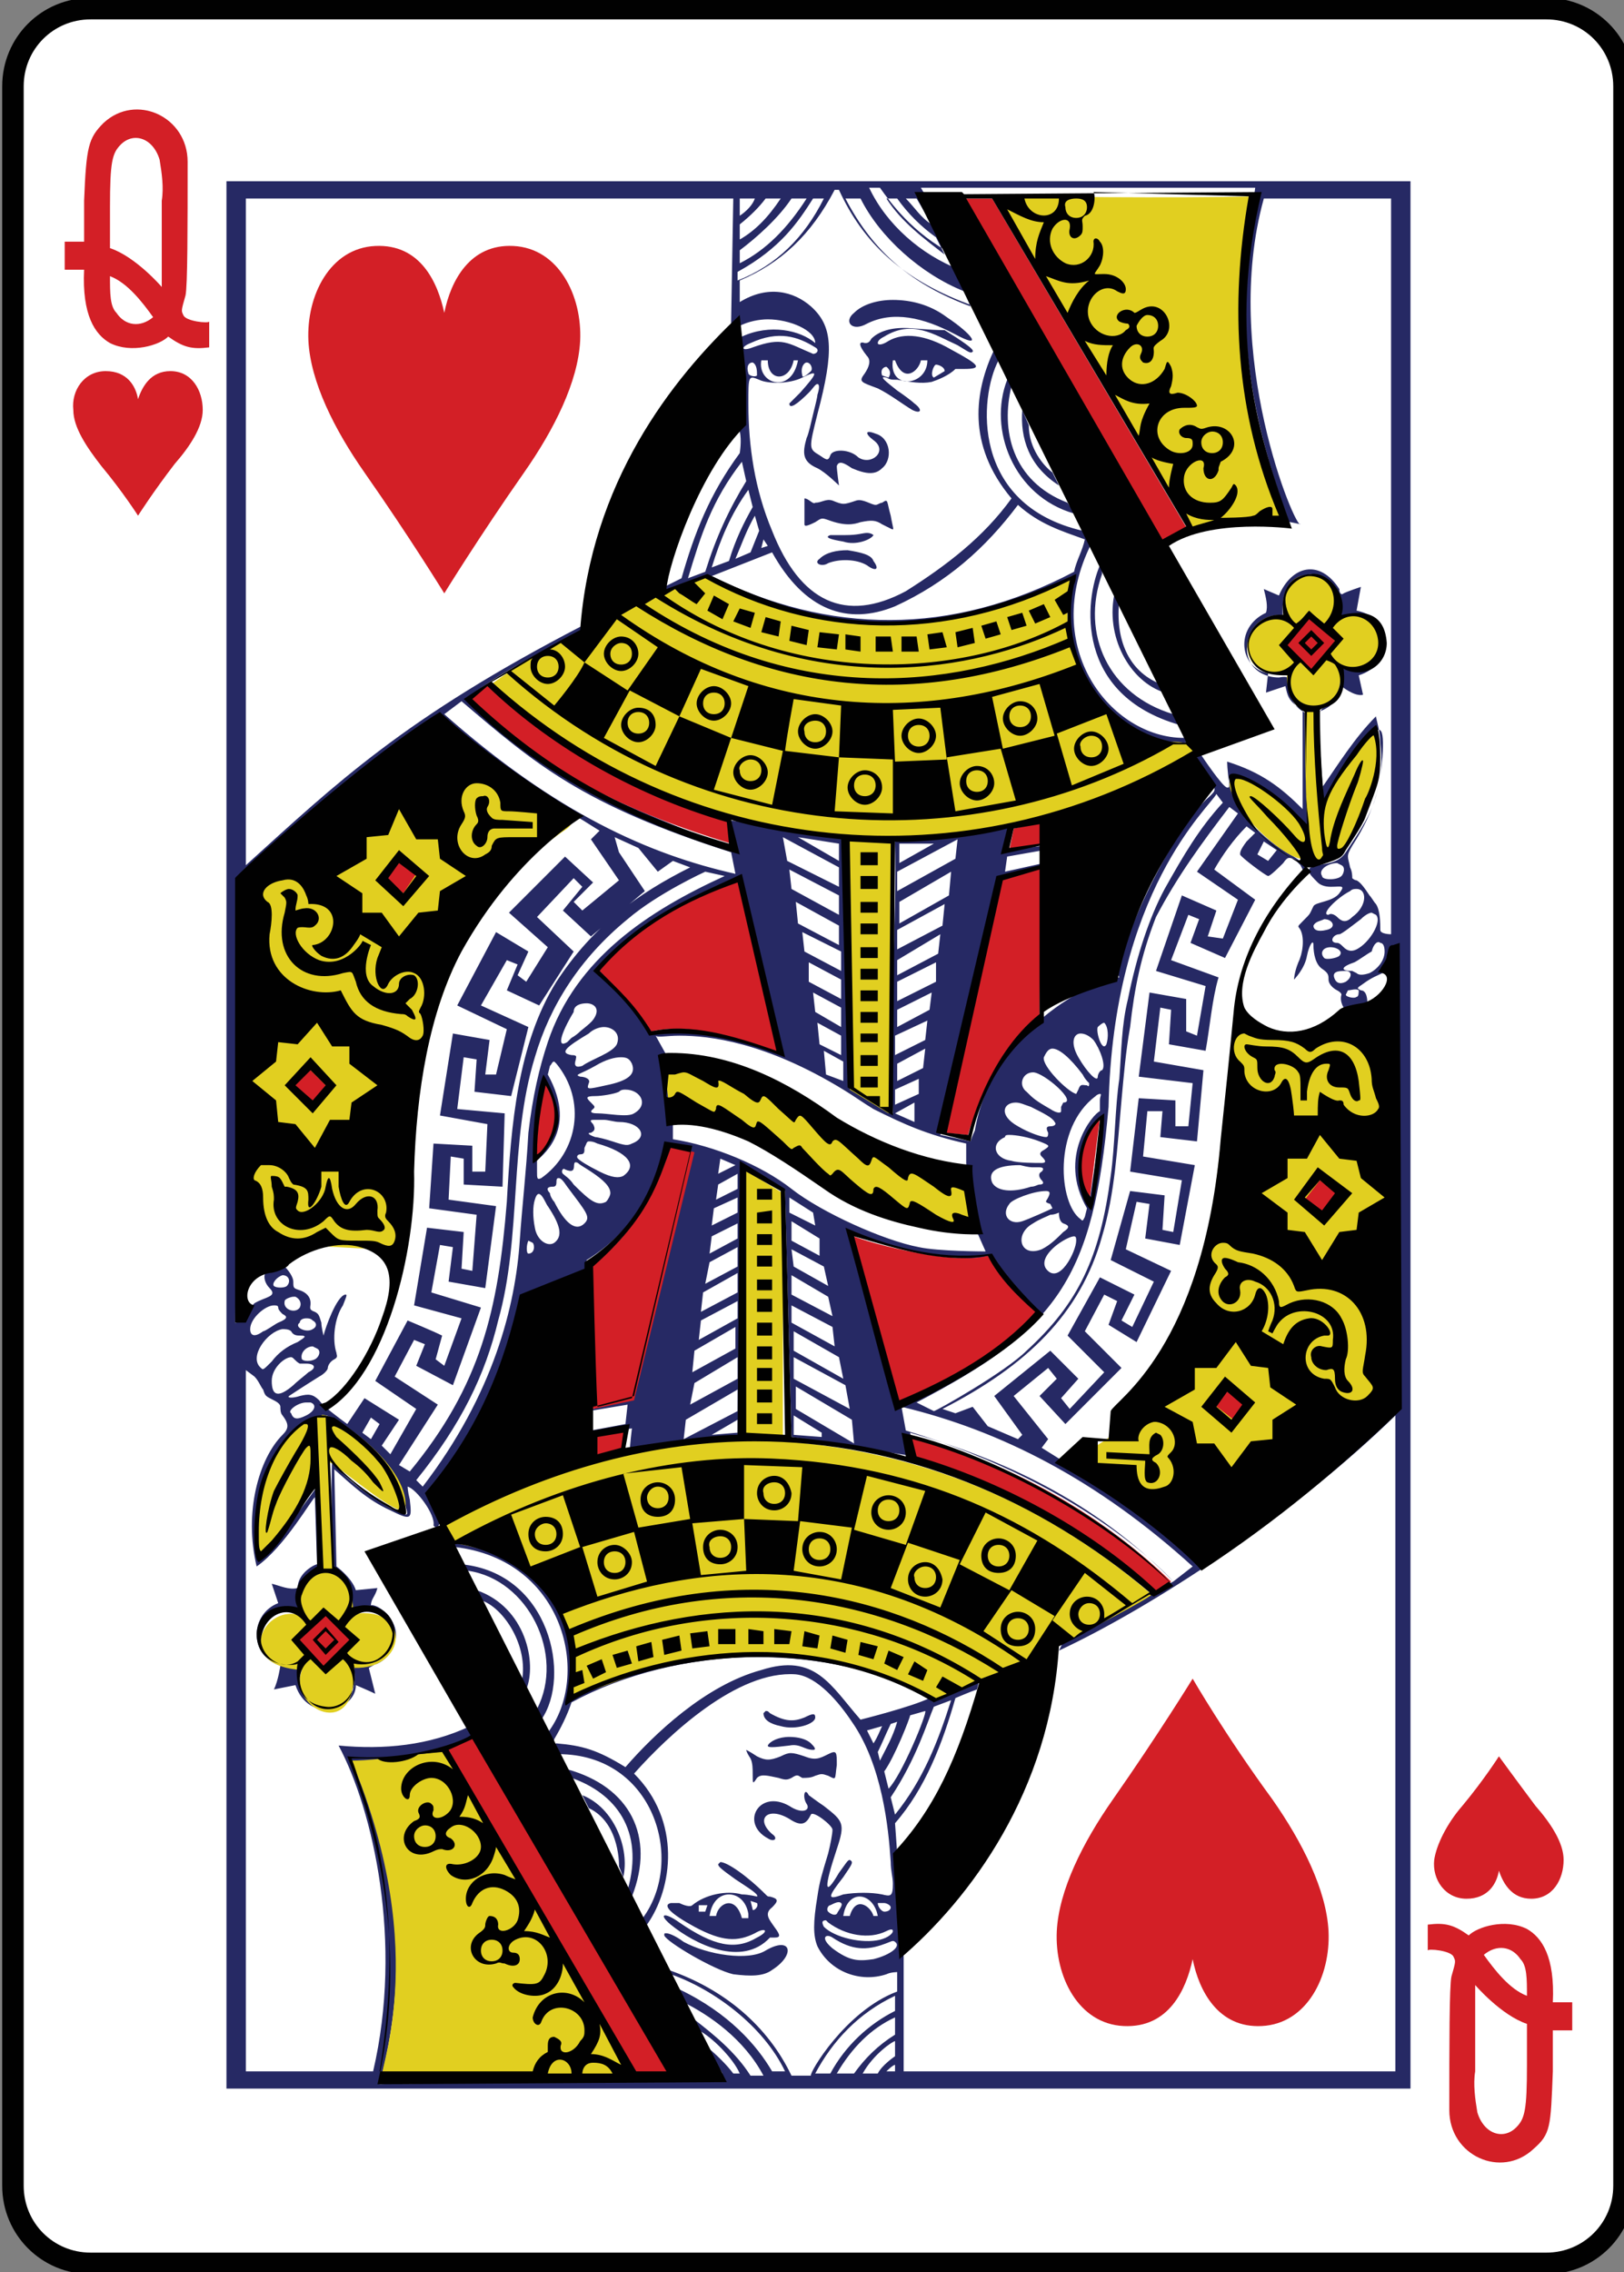 <?xml version="1.0" encoding="utf-8"?>
<!-- Generator: Adobe Illustrator 19.1.0, SVG Export Plug-In . SVG Version: 6.00 Build 0)  -->
<svg version="1.1" xmlns="http://www.w3.org/2000/svg" xmlns:xlink="http://www.w3.org/1999/xlink" x="0px" y="0px"
	 viewBox="0 0 75.3 105.3" style="enable-background:new 0 0 75.3 105.3;" xml:space="preserve">
<rect x="0" y="0" width="75.3" height="105.3" fill="#808080" stroke="none"/>
<style type="text/css">
	.st0{display:none;}
	.st1{fill:#FFFFFF;}
	.st2{fill:none;stroke:#010101;stroke-width:0.997;}
	.st3{fill:#010101;}
	.st4{fill:none;stroke:#010101;stroke-width:1.001;}
	.st5{fill:#E1CF20;}
	.st6{fill:#262964;}
	.st7{fill:#D31F26;}
	.st8{fill:#14130F;}
	.st9{fill:none;stroke:#010101;stroke-width:0.993;}
	.st10{fill:#F6EB16;}
	.st11{fill:none;stroke:#010101;stroke-width:1.83;}
	.st12{clip-path:url(#SVGID_2_);}
	.st13{clip-path:url(#SVGID_4_);}
</style>
<g id="Layer_1" class="st0">
</g>
<g id="Layer_2">
	<g>
		<path class="st1" d="M4.2,0.4h67.5c2,0,3.6,1.6,3.6,3.6v97.3c0,2-1.6,3.6-3.6,3.6H4.2c-2,0-3.6-1.6-3.6-3.6V4
			C0.6,2,2.2,0.4,4.2,0.4z"/>
		<path class="st2" d="M4.2,0.4h67.5c2,0,3.6,1.6,3.6,3.6v97.3c0,2-1.6,3.6-3.6,3.6H4.2c-2,0-3.6-1.6-3.6-3.6V4
			C0.6,2,2.2,0.4,4.2,0.4z"/>
		<path class="st7" d="M6.4,23.9c0,0-0.7-1.1-1.7-2.3C4,20.7,3.4,19.8,3.4,19c-0.1-0.9,0.5-1.8,1.5-1.8c1,0,1.4,0.7,1.5,1.3
			c0.2-0.6,0.6-1.3,1.5-1.3c1,0,1.5,0.9,1.5,1.8c0,0.8-0.6,1.7-1.3,2.5C7.1,22.8,6.4,23.9,6.4,23.9L6.4,23.9z"/>
		<path class="st7" d="M69.5,81.4c0,0-0.7,1.1-1.7,2.3c-0.7,0.8-1.2,1.8-1.3,2.5c-0.1,0.9,0.5,1.8,1.5,1.8c1,0,1.4-0.7,1.5-1.3
			c0.2,0.6,0.6,1.3,1.5,1.3c1,0,1.5-0.9,1.5-1.8c0-0.8-0.6-1.7-1.3-2.5C70.3,82.5,69.5,81.4,69.5,81.4z"/>
		<path class="st7" d="M3.9,12.5H3v-1.3h0.9c0,0,0-0.7,0-1.9C4,6.8,4.1,6.4,4.8,5.7c1.5-1.4,3.9-0.3,3.9,1.8c0,2.9,0,5.8-0.1,6.2
			c-0.2,0.7-0.2,0.7-0.1,0.9c0.1,0.3,1.2,0.4,1.2,0.3v1.2c-0.8,0.1-1.2,0-1.9-0.5c-0.4,0.4-1.7,0.8-2.7,0.3
			C4.4,15.5,3.8,14.6,3.9,12.5L3.9,12.5z M7.1,14.7c-0.5-0.7-1.2-1.6-2-1.9c0,0.8,0,1.4,0.3,1.7C5.8,15.1,6.5,15.2,7.1,14.7
			L7.1,14.7z M7.4,7.4c-0.3-1-1.2-1.3-1.8-0.7C5.2,7.1,5.1,7.5,5.1,9.6c0,1.3,0,1.9,0,1.9c1.2,0.4,2.4,1.8,2.4,1.8l0-4
			C7.6,8.7,7.5,8,7.4,7.4L7.4,7.4z"/>
		<path class="st7" d="M72,92.8h0.9v1.3H72c0,0,0,0.7,0,1.9c-0.1,2.6-0.1,2.9-0.9,3.6c-1.5,1.4-3.9,0.3-3.9-1.8c0-2.9,0-5.8,0.1-6.2
			c0.2-0.7,0.2-0.7,0.1-0.9c-0.1-0.3-1.2-0.4-1.2-0.3v-1.2c0.8-0.1,1.2,0,1.9,0.5c0.4-0.4,1.7-0.8,2.7-0.3
			C71.5,89.8,72.1,90.7,72,92.8L72,92.8z M68.8,90.6c0.5,0.7,1.2,1.6,2,1.9c0-0.8,0-1.4-0.3-1.7C70.1,90.2,69.4,90.1,68.8,90.6z
			 M68.5,97.9c0.3,1,1.2,1.3,1.8,0.7c0.4-0.4,0.5-0.8,0.5-2.9c0-1.3,0-1.9,0-1.9c-1.2-0.4-2.4-1.8-2.4-1.8l0,4
			C68.3,96.6,68.4,97.3,68.5,97.9L68.5,97.9z"/>
		<path class="st6" d="M65.4,8.4H10.5v88.4l54.9,0L65.4,8.4z M58.6,9.2h5.9v34.1c0,0-0.5,0-0.5-0.2c0-0.3,0-0.9-0.2-1.2
			c-0.1-0.1-0.2-0.3-0.3-0.4c-0.2-0.3-0.4-0.6-0.6-0.7c-0.1,0-0.2-0.1-0.2-0.1c0-0.1,0-0.3-0.1-0.5c-0.1-0.5-0.2-0.5,0.1-1
			c1.1-1.7,1.5-3.2,1.3-4.8c0-0.5-0.2-1.1-0.2-1.2c-1,1-1.8,2.3-2.5,3.3c-0.2-1.4-0.1-2.4-0.2-3.5c0.6-0.2,0.9-0.5,1.1-1.2
			c0,0,0.6,0.5,1,0.4l-0.2-0.9c1.6-0.5,1.8-2.6-0.1-3l0.2-1.1c0,0-0.6,0.2-0.8,0.3c-0.1,0.1-0.2,0-0.2-0.2c-0.9-1.4-2.2-1.1-2.8,0.3
			l-0.7-0.3c0.1,0.4,0.2,0.8,0.1,1.1c-1.5,0.7-1.2,2.6,0.1,2.8l-0.1,0.9l0.9-0.3c0.1,0.4,0.1,0.7,0.8,1.1c0,1.8,0,3,0,4.6
			c-1-1-1.9-1.7-3.5-2.2c0,0,0,0.4,0.1,1c0,0.2,0,0.2-0.1,0.2c-0.2,0-1.2-1.5-1.2-1.5s-0.1,0-0.2,0.1c-0.1,0.1,0.1,0.3,0.5,0.9
			c0.4,0.6,0.4,0.6,0.1,0.9c-1.9,1.6-4.6,7.8-4.2,8.4c-1.2,0.1-5.9,2.4-6.7,7.1c-0.1,0.2-0.2,0.5-0.2,0.5l-1.4-0.3
			c0.8-3.9,2.7-11.8,2.7-11.8s1.3-0.4,2.1-0.5l0-0.3l-1.8,0.4l0.1-0.7l1.7-0.3l0-0.2l-1.8,0.2l0.3-1.1c0,0-4,0.6-5.4,0.5
			c0.1,4.4-0.3,8.1-0.1,12.8l-2-1.2c-0.2-3.3-0.2-11.6-0.2-11.6L33.7,38l0.2,1.3c-4.5-1.8-9-3.4-12.3-6.9c2-1.6,5.4-3.1,5.4-3.1
			L27,29c-8.3,4.3-11.4,7.3-15.6,11.1V9.2H34l-0.1,5.7L33.9,15c-0.3,1.4,0.5,3.8,0.4,5c0.1,0.4,0,1,0,1c-1.4,1.9-2.1,3.7-2.7,5.8
			c-0.2,0.1-0.6,0.3-0.8,0.4l-0.1,0.3c0.5-0.3,2-0.8,2-0.8c6.7,3.3,11.7,2.5,17,0c-0.8,3,1,6.8,4,7.6c0.3,0.1,0.9,0.2,1.3,0.1
			c0.3-0.1-0.8-2.6-1.2-2.7c-1.5-0.6-2.1-2.1-1.9-3.9l-0.2-0.4c-0.5,2.1,0.7,4.2,2.3,4.7l0.4,1c-3-0.9-4.3-3.7-3.3-6.5
			c0-1.7-1.1-2.5-1.6-3.3c-2.6-1-3.1-3.4-2.6-5.4c1.2,0.5-0.8-1.7-0.8-1.7c-0.9,1.9-1.3,4.4,0.8,6.9c-1.3,1.8-3,3.1-4.9,4.3
			c-2.8,1.5-4.9,0.5-6.2-2.8c-0.8-1.9-1.1-3.9-1.1-5.9c0-1.3,0-1.3,0.5-1.1c0.4,0.2,1.4,0.2,2-0.1c0.8-0.4,0.7-0.2-0.1,0.7
			c-0.2,0.2-0.5,0.5-0.5,0.5c0,0.3,0.4,0,0.9-0.5c0.2-0.2,0.3-0.4,0.4-0.4c0.1,0,0.1,0.2,0,0.5c0,0.1-0.1,0.5-0.2,0.9
			c-0.1,0.4-0.2,0.9-0.3,1.1c-0.2,0.7-0.2,1.1,0.5,1.4c0.4,0.2,1,0.8,1,0.8c0,0-0.1-0.7-0.1-0.9c0.1-0.3,0.4-0.1,0.7,0.1
			c0.7,0.3,1.1,0.3,1.4,0c0.5-0.4,0.4-1.4-0.3-1.6c-0.5-0.2-0.5,0-0.1,0.3c0.7,0.5-0.1,1.2-0.7,0.8c-0.4-0.4-1.2-0.4-1.3-0.1
			c-0.1,0.3-0.2,0.2-0.5,0c-0.5-0.3-0.5-0.3-0.1-1.9c0.8-3,0.7-4.1-0.3-5c-0.8-0.7-2-1-3.3-0.2v-1c1.9-0.8,3.3-2.1,4.4-4.2h0.2
			c1.1,2.4,2.9,4.2,6.3,5.4c1.3,1.3-1.7-3.7-0.7-1.7c-1.8-0.7-3.4-2.1-4.2-3.8h0.5c0.5,0.7,1.5,2.1,3.4,3.1c0.8,0-1.2-2.5-1.5-3.1
			h15.5c-0.5,3.8-1.2,7.9,1.5,15.3c-1.3-0.7-6.4,0.8-5.5,1c0.5-0.5,3.7-1.3,6.1-0.7C60.1,24.6,56.6,16.4,58.6,9.2L58.6,9.2z
			 M60.3,24.7L60.3,24.7L60.3,24.7z M48.3,39.4l0,0.6l0.1,0L48.3,39.4L48.3,39.4z M34.3,9.2H35c-0.1,0.3-0.4,0.6-0.7,0.8L34.3,9.2z
			 M35.5,9.2h0.7c-0.6,0.9-1.2,1.5-1.9,1.9l0-0.7C34.8,10,35.2,9.6,35.5,9.2L35.5,9.2z M36.7,9.2h0.7c-0.9,1.4-1.9,2.4-3.1,3v-0.6
			C35.1,11,36.1,10.1,36.7,9.2z M37.7,9.2h0.5c-0.9,1.8-2.2,3.1-4,3.8v-0.4C36.2,11.5,37,10.3,37.7,9.2z M39.2,9.2h0.7
			c0.9,1.8,2.8,3.5,4.8,4.3l0.3,0.7C42.3,13.2,40.5,11.7,39.2,9.2L39.2,9.2z M41.1,9.2h0.5c0.5,0.7,1.1,1.3,1.8,1.8l0.4,0.8
			C42.9,11.1,41.8,10.3,41.1,9.2z M42,9.2h0.5l0.7,1.2C42.7,10.1,42.4,9.6,42,9.2L42,9.2z M41.4,13.9c-0.7,0-1.4,0.2-1.8,0.6
			c-0.5,0.4-0.1,0.9,0.6,0.5c1.2-0.6,2.6-0.3,4.1,0.5c1.3,0.7,0.8,0-0.4-0.8C43.1,14.1,42.2,13.9,41.4,13.9z M35.6,14.8
			c1,0,2.2,0.5,2.2,1.1c-0.7-0.6-2.1-0.9-3.4-0.3c-0.1,0-0.1-0.4-0.1-0.5C34.7,14.9,35.2,14.8,35.6,14.8z M41.9,15.2
			c-0.7,0-1.2,0.2-1.5,0.5c-0.1,0.2-0.2,0.2-0.3,0.2c-0.3-0.1-0.3,0.1,0.1,0.6c0.2,0.2,0.1,0.5-0.1,0.8c-0.3,0.4-0.2,0.4,0.6,0.7
			c0.6,0.3,1.1,0.7,1.6,1c0.4,0.2,0.5,0,0.1-0.3c-0.1-0.1-0.5-0.4-0.8-0.6c-0.5-0.4-0.9-0.7-0.5-0.6c0.2,0.1,0.2,0.1,0.5,0.1
			c0.6,0.1,1.1,0.2,1.6,0.1c0.3-0.1,0.8-0.3,1.1-0.6c0.1,0,0.2,0,0.4,0c0.9,0,0.7-0.2-0.6-0.9c-1.2-0.7-2.2-0.8-2.9-0.4
			c-0.3,0.2-0.5,0.2-0.5,0.1c0-0.1,0.1-0.2,0.3-0.3c1.3-0.8,2.3-0.1,3.4,0.4c0.5,0.3,0.6,0.4,0.7,0.3c0.1-0.1-0.5-0.5-1.3-1
			C43,15.3,42.4,15.2,41.9,15.2L41.9,15.2z M37.8,16.1c0.2,0.1,0.1,0.3-0.1,0.3c-1.2-0.5-1.4-0.8-2.8-0.3c-0.5,0.2-0.6,0-0.1-0.2
			C36.1,15.3,37,15.6,37.8,16.1z M37,16.7c-0.3,1.6-1.9,1.1-1.7,0l0.3,0c0,1,1,1,1.2,0L37,16.7z M46.3,16.7l0.4,0.9
			c-0.9,2.3,0.3,5.4,3.1,6.2l0.4,0.8C45,23.4,45.4,18.4,46.3,16.7z M41.4,16.7l0.1,0c0.4,1.1,1.1,0.5,1.2,0l0.3,0
			C43,17.9,41.2,18.1,41.4,16.7L41.4,16.7z M37.4,16.8c0.2,0,0.3,0.3,0.2,0.4c0,0-0.4,0.4-0.4,0.2C37.1,17,37.3,16.8,37.4,16.8
			L37.4,16.8z M34.9,16.8L34.9,16.8c0.2,0.1,0.2,0.4,0.2,0.6c-0.1,0.1-0.4,0-0.4-0.1C34.6,17,34.7,16.8,34.9,16.8L34.9,16.8z
			 M43.4,16.9c0.1,0,0.4,0.1,0.4,0.3l-0.5,0.3C43.1,17.4,43.3,16.9,43.4,16.9L43.4,16.9L43.4,16.9z M41.1,17L41.1,17
			c0,0,0.3,0.2,0.1,0.5l-0.3-0.1C40.8,17.1,41,17,41.1,17z M47.4,19c-0.1,1.3,0.3,2.6,1.7,3.5l-0.3-0.6c-0.4-0.3-1.1-1.1-1.1-2.2
			L47.4,19z M34.4,21.4l0.2,0.9c-0.8,1.3-1.4,2.6-1.9,4.2l-0.8,0.3C32.5,24.8,33,23.2,34.4,21.4z M34.7,22.7l0.2,0.8
			c-0.4,0.7-0.8,1.5-1.1,2.5L33,26.3C33.4,25,33.9,23.8,34.7,22.7z M37.3,23.1L37.3,23.1c0,0.2,0,0.6,0,1.2c0,0.1,0.1,0.1,0.5-0.1
			c0.3-0.2,0.3-0.2,0.6-0.1c0.8,0.3,1.2,0.2,1.5,0.1c0.5-0.1,0.7-0.1,1,0.1c0.2,0.1,0.4,0.2,0.4,0.2c0.2,0.1,0.1,0,0-0.6
			c-0.2-0.7-0.1-0.8-0.4-0.6c-0.1,0-0.2,0.1-0.3,0.1c-0.2,0-0.6-0.3-0.9-0.2c-0.6,0.2-0.6,0.2-1.1,0c-0.3-0.1-0.5,0.1-0.8,0.1
			C37.7,23.4,37.5,23.1,37.3,23.1z M47.2,23.4c1,0.9,2,1.2,3.1,1.6c-0.1,0.5-0.4,1-0.5,1.5c-5.7,3-11.4,2.9-16.8,0.2l2.8-1.1
			c1.5,2.7,3.5,3.4,5.7,2.5C43.9,27,45.7,25.4,47.2,23.4z M35,23.9l0.2,0.7l-0.4,1l-0.7,0.3C34.4,25.2,34.6,24.6,35,23.9z
			 M40.2,24.7c-0.2,0-0.4,0.1-1,0.1c-0.3,0-0.6,0-0.7,0c-0.3,0.1,0,0.2,0.6,0.3c0.6,0.2,1.3-0.1,1.4-0.3
			C40.5,24.8,40.4,24.7,40.2,24.7L40.2,24.7z M35.4,25l0.2,0.3l-0.3,0.1L35.4,25z M50.6,25.2l0.4,1c-0.7,1.6-1.2,6,3.7,7.4l0.2,0.6
			C51.5,34.2,48.2,30,50.6,25.2L50.6,25.2z M39.3,25.5c-0.5,0-1,0.1-1.3,0.4c-0.3,0.2,0.1,0.4,0.4,0.2c0.5-0.2,1.3-0.2,1.8,0.1
			c0.4,0.3,0.6,0.2,0.3-0.2C40.4,25.7,39.9,25.6,39.3,25.5L39.3,25.5z M60.8,26.6c1.3,0,1.4,1.8,1.2,2c0.1,0,0.3-0.1,0.6-0.1
			c0.9,0,1.4,0.5,1.5,1.3c0.1,0.8-0.5,1.2-1.4,1.2c-0.3,0-0.5,0-0.5,0c0.2,0.6,0,1.5-0.8,1.8c-0.1,0-0.2,0.2-0.2,0.2
			c-0.1,1,0.2,4.3,0.2,4.3s1.5-2.6,1.9-2.9c0.7-0.9,0.9-0.8,0.8,0.7c-0.2,2.1-0.5,2.6-1.7,4.4c-0.5,0.8-1.8,0.4-1.7,0.9
			c0,0.1,0.2,0.3,0.4,0.5c0.1,0.1,0.3,0.2,0.6,0.2c0.5,0,0.7-0.1,0.4,0.3c-0.3,0.4-1.1,0.4-1.2,0.6c-0.2,0.4-0.1,0.3-0.5,0.7
			c-0.3,0.3-0.2,0.2-0.1,0.4c0.2,0.4,0.1,1.1-0.1,1.5C60,45.1,60,45.4,60,45.4c0,0,0.5-0.5,0.6-1.1c0.1-0.5,0.3-0.8,0.3-0.5
			c0,0.4,0.1,0.9,0.4,1.1c0.3,0.2,0.3,0.3,0.3,0.5c0,0.2,0.2,0.4,0.4,0.5c0,0,0.2,0.1,0.2,0.2c-0.1,0.3,0.1,0.7,0.3,0.8
			c0.1,0.1,0.8,0,0.9-0.4c0-0.1,0-0.6-0.3-0.6c-0.2-0.1-0.2-0.1,0.1-0.3c0.4-0.3,0.7-0.4,0.9-0.5c0.3,0,0.5-0.3,0.5-0.3l0.1,20.1
			c-2.5,2.6-5.2,5.1-8.8,7.6c-2.1-1.8-4.4-3.5-6.8-4.9l-0.8-0.5l0.3-0.4L47,64.7l1.6-1.3l0.4,0.5l-0.8,0.8l1.2,1.3l2.6-2.6l-1.7-1.7
			l0.9-1.7l0.6,0.3l-0.4,1.1l1.3,0.8l1.6-3.3l-2.1-1l0.5-2.2l0.6,0.1l-0.2,1.6l1.6,0.3l0.7-3.7l-2.4-0.4l0.2-2.1l0.7,0l-0.1,1.2
			l1.7,0.2l0.3-3.3l-2.3-0.4l0.3-2.5l0.5,0.1l-0.1,1.6l1.7,0.3c0.2-1.1,0.3-2.4,0.6-3.4l-2.2-0.8l0.8-2.1l0.5,0.2l-0.4,1.1l1.6,0.7
			l1.4-2.7l-1.9-1.4c0.4-0.7,0.9-1.4,1.5-2l0.4,0.3c0,0-0.1,0.1-0.4,0.4c-0.3,0.4-0.3,0.5-0.3,0.6c0,0.1,1.2,1,1.3,1
			c0.1,0,0.5-0.4,0.7-0.6c0.2-0.3,0.3-0.3,0.6-0.1l0.2,0.2l0.1,0.2l0,0.1l0.1-0.1c0.2-0.1-0.3-0.5-0.7-0.7c-1.2-0.7-2.5-1.9-2.8-3.4
			c-0.1-0.7,1.7,0.1,2.9,1.4c0.2,0.2,0.9,0.9,0.9,0.9c-0.1-1.8-0.2-3.6-0.2-5.4l-0.3-0.2c-0.4-0.3-0.5-0.7-0.6-1.1
			c0-0.3,0.2-0.5-0.4-0.4c-1.2,0-1.9-1.1-1.2-2.1c0.3-0.4,1.4-0.5,1.4-0.5C59.3,27.3,60.1,26.7,60.8,26.6L60.8,26.6z M60.3,40.3
			L60.3,40.3z M61.9,28.6L61.9,28.6L61.9,28.6z M21.4,32.5c3.4,2.9,5.6,4.8,12.5,7l0.2,1c-4-0.9-8.3-2.8-13.5-7.4L21.4,32.5z
			 M20.4,33.1c2.2,2,4.4,3.6,6.6,4.9l0.8,0.5l-0.4,0.4l1.3,1.9L27,42.2l-0.4-0.4l0.9-0.9l-1.3-1.2l-2.6,2.6l1.8,1.6l-1,1.6L24,45.2
			l0.5-1.1L23,43.2l-1.8,3.4l2.3,1.1l-0.5,2.1l-0.5,0l0.2-1.6l-1.7-0.3l-0.6,3.8l2.2,0.4l-0.1,2.2l-0.6,0l0-1.2l-1.8-0.1L19.9,56
			l2.2,0.3l-0.2,2.6l-0.5-0.1l0.1-1.7l-1.7-0.2l-0.6,3.6l2.2,0.6l-0.8,2.2L20.2,63l0.3-1.1c-0.4-0.2-1.6-0.7-1.6-0.7l-1.5,2.8
			l1.9,1.3l-1.2,2.1L17.7,67l0.8-1.2l-1.6-1L16.1,66c-0.4-0.3-1.1-0.8-1.3-1.1c-0.3-0.3-0.5-0.3-0.9-0.2c-0.3,0.1-0.6,0.1-0.5,0
			c0,0,0.6-0.4,1.4-0.9c0.2-0.1,0.4-0.3,0.4-0.4c0-0.1,0.1-0.3,0.3-0.4c0.2-0.1,0.1-0.2,0.1-0.3c-0.2-0.6-0.1-1.6,0.3-2.2
			C16.1,60,16.1,60,16,60c-0.4,0.1-0.9,1.5-1,1.9c0,0-0.1-0.4-0.1-0.6c-0.1-0.3-0.1-0.4-0.3-0.5c-0.3-0.1-0.2-0.2-0.2-0.4
			c0-0.3-0.2-0.5-0.5-0.6c-0.3-0.1-0.3-0.1-0.3-0.4c0-0.2-0.2-0.5-0.4-0.7l-0.9,0.3c-0.1,0.2,0,0.5,0.2,0.7c0.4,0.4-0.2,0.4-0.7,0.7
			c-0.1,0.1-0.3,0.3-0.4,0.2c-0.3-0.1-0.3,0.8-0.5,0.7l0.1-20.5C13.5,38.3,20.4,33.1,20.4,33.1L20.4,33.1z M56.4,36.8l0.3,0.4
			c-1.1,1.2-1.8,2.4-2.7,4c-0.7,1.3-1.3,3.1-1.7,5.1c-0.3,1.2-0.3,2.4-0.4,3.7c-0.2,1.3-0.2,3.1-0.4,4.5c-0.5,3.8-1.5,5.9-3.9,8.1
			c-1,1-4.2,2.8-4.3,2.8L42.5,65c6.5-3.4,8.2-5.7,8.9-13.7C51.6,41.3,56.1,37.4,56.4,36.8L56.4,36.8z M57,37.4l0.4,0.3l-1.9,2.7
			l1.9,1.3l-0.7,1.8L56,43.4l0.4-1.2l-1.6-0.7L53.6,45l2.3,0.7L55.5,48L55,47.8v-1.5L53.3,46l-0.5,3.9l2.5,0.3l-0.2,2l-0.6,0l0-1.2
			l-1.7-0.1l-0.4,3.4l2.4,0.4l-0.4,2.4l-0.5-0.1l0.1-1.6l-1.6-0.2l-0.9,3.2l2,1l-1,2.1L52,61.2l0.6-1.2L51,59.2l-1.5,2.7l1.7,1.7
			l-1.6,1.7l-0.4-0.5l0.8-0.9l-1.3-1.3l-2.6,2.1l1.3,1.8l-0.2,0.2l-1.4-0.6l-0.7-0.9l-0.8,0.3l-0.6-0.2c3.9-2,6.4-4.4,7.4-8
			c0.6-2,0.7-4.1,0.9-6.3c0.1-1.1,0.2-2.3,0.4-3.4c0.2-1.8,0.5-3.3,1.2-5.1C54.6,40.6,55.7,39.1,57,37.4L57,37.4z M36.3,38.8
			l2.6,1.4l0,0.9l-2.4-1.2L36.3,38.8z M37,38.8l1.9,0.3l0,0.8L37,38.8z M28.5,38.8l1.1,0.5l0.9,1.1l0.7-0.5l0.8,0.3
			c-2.4,1.2-4.5,2.7-6.2,5.3c-1.8,2.9-2.1,6.6-2.3,10.2c-0.4,5-1.2,8.5-4.5,12.5l-0.5-0.3l1.8-2.8l-2-1.3l0.9-1.7l0.5,0.2l-0.4,1
			l1.7,0.9l1.3-3.6l-2.3-0.7l0.4-2.2l0.6,0.1l-0.2,1.6l1.7,0.3l0.5-3.8l-2.2-0.3l0.1-2l0.6,0.1l0,1.2l1.8,0.1l0.1-3.4l-2.2-0.2
			l0.3-2.4l0.6,0.1l-0.1,1.5l1.7,0.2l0.8-3.2l-2.2-1l1.2-2.1l0.5,0.2l-0.5,1.2l1.5,0.7l1.6-2.5l-1.7-1.6l1.7-1.8l0.4,0.4l-0.9,1.1
			l1.3,1.2l2.5-2.1l-1.2-1.8L28.5,38.8z M44.4,38.9l-0.1,0.9l-2.7,1.5v-0.9L44.4,38.9z M58.6,39l0.6,0.4l-0.4,0.5l-0.5-0.3L58.6,39z
			 M43.3,39.1L41.7,40v-0.9L43.3,39.1z M62,40l0.2,0.1c0.2,0.1,0.1,0.4,0,0.5c-0.2,0.2-0.9,0.2-0.9,0C61.1,40.3,61.6,40,62,40L62,40
			z M36.6,40.3l2.3,1.2l0,0.9l-2.2-1.2L36.6,40.3z M44.1,40.4l-0.1,1.1l-2.3,1.3l0-1L44.1,40.4z M32.7,40.4l0.9,0.2
			c-3.5,1.6-6.9,3.8-8.2,7.7c-0.4,1.2-0.7,2.5-0.9,4.2c-0.1,1.8-0.3,3.5-0.4,5c-0.2,3-1.2,7.1-4.5,11.4l-0.3-0.3
			c2.1-2.6,3.2-4.9,3.8-7.4c1.1-3.9,0.5-8.3,1.7-12.2c0.7-2.4,2.1-4.6,4.3-6.4C30.5,41.4,32.7,40.4,32.7,40.4L32.7,40.4z M34.3,40.7
			L34.3,40.7c0.9,2.9,1.9,8,1.9,8c-2.2-1.1-5.9-0.9-5.9-0.9s-2.1-2.7-2.5-2.9C29.4,42.7,33.9,40.7,34.3,40.7L34.3,40.7z M62.9,41.2
			c0.5,0,0.5,0.8-0.2,1.3c-0.3,0.3-0.5,0.2-0.7,0c-0.1-0.1-0.3-0.2-0.4-0.1c-0.4,0,0.4-0.8,1-1.1C62.7,41.2,62.8,41.2,62.9,41.2
			L62.9,41.2z M36.9,41.8l2,1.1l0,0.9l-1.9-1L36.9,41.8z M43.8,41.9l-0.1,1L41.6,44l0-0.9L43.8,41.9z M63.6,42.3l0.2,0.1
			c0.3,0.3-0.3,1.3-0.9,1.6c-0.2,0.1-0.4,0.1-0.6-0.1c-0.1-0.1-0.2-0.2-0.3-0.2c-0.4,0-0.2-0.4,0.1-0.4c0.1,0,0.6-0.4,1-0.7
			C63.3,42.4,63.5,42.3,63.6,42.3L63.6,42.3z M61.4,42.6c0.4,0,0.6,0.4,0.1,0.5c-0.4,0.1-0.6,0-0.6-0.2C61,42.7,61.2,42.7,61.4,42.6
			L61.4,42.6z M37.2,43.2l1.8,0.9l0,0.9l-1.7-0.9L37.2,43.2z M43.6,43.3l-0.1,0.9l-1.9,1l0-0.7L43.6,43.3z M64,43.7
			c0.1,0,0.2,0.1,0.2,0.4c0,0.4-0.3,0.8-0.7,1c-0.3,0.1-0.5,0.1-0.6,0l-0.2-0.1c-0.6,0-0.5-0.2,0.1-0.4c0.2-0.1,0.6-0.4,0.8-0.5
			C63.7,43.7,63.9,43.6,64,43.7L64,43.7z M61.7,43.9c0.3,0,0.6,0.2,0.4,0.4c-0.1,0.1-0.6,0.2-0.7,0.1C61.2,44.2,61.3,43.9,61.7,43.9
			z M37.5,44.6l1.5,0.8l0,0.9l-1.5-0.8L37.5,44.6z M43.4,44.6l0,0.9l-1.8,0.9l0-0.9L43.4,44.6z M62.4,45c0.3,0,0.3,0.3,0,0.5
			c-0.2,0.1-0.4,0.1-0.5-0.1C61.7,45,62.1,45,62.4,45z M63,45.9c0,0.1,0,0.3-0.1,0.3c-0.1,0.1-0.5,0-0.5-0.1l0.1-0.2
			C62.6,45.9,62.9,45.8,63,45.9z M37.7,46l1.3,0.7l0,0.9l-1.2-0.7L37.7,46z M43.2,46l-0.1,0.8l-1.5,0.8l0-0.8L43.2,46z M27.2,46.5
			c0.3,0,0.6,0.2,0.4,0.6c-0.1,0.2-0.2,0.3-0.7,0.7c-0.2,0.2-0.4,0.3-0.4,0.3l-0.2,0.2c-0.5,0.3-0.3-0.4,0.3-1.4
			C26.6,46.6,26.9,46.5,27.2,46.5z M43,47.3l-0.1,0.9l-1.4,0.7V48L43,47.3z M37.9,47.4l1.1,0.6l0,0.9l-1-0.5L37.9,47.4z M51.2,47.4
			L51.2,47.4c0.2,0.2,0.2,0.7,0.1,1c-0.2,0.4-0.5-0.6-0.4-0.8C50.9,47.6,51.1,47.4,51.2,47.4L51.2,47.4z M28,47.6
			c0.4,0,0.8,0.3,0.6,0.8c-0.2,0.4-1.2,0.7-1.6,1c-0.3,0.1-0.4,0-0.3-0.3c0-0.1,0.1-0.2-0.2-0.2c-0.6-0.1-0.2-0.4,0.8-1
			C27.5,47.7,27.8,47.6,28,47.6L28,47.6z M50.1,47.9c0.2,0,0.4,0.1,0.6,0.3c0.3,0.4,0.6,1.2,0.4,1.4c-0.1,0-0.2,0.2-0.2,0.3
			c0,0.3-0.5-0.2-0.9-0.9C49.6,48.3,49.8,47.9,50.1,47.9L50.1,47.9z M31.5,48c1.4,0,4,0.3,7.6,2.5c0.5,0.3,0.9,0.6,1.4,0.9
			c1.4,0.7,2.5,1.2,4.3,1.6l0,0.9c0,0.3,0.5,2,0.2,2.9c-0.3,0,0.3,0.3,0.3,0.3l0.4,0.9c0,0-2.2,0-3.1-0.2c-1.6-0.3-4.5-1.6-5.9-2.7
			c-1.4-1.1-3.6-2-5.5-2.3l0-0.8c0,0-0.2-2.7-0.3-3.1L30.4,48C30.5,48.1,30.9,48,31.5,48L31.5,48z M42.9,48.6l-0.1,0.9l-1.2,0.6
			v-0.8L42.9,48.6z M48.8,48.6c0.3,0,0.8,0.4,1.4,1.2c0.1,0.2,0.2,0.3,0.3,0.4c0,0.1,0,0.2-0.1,0.1c-0.2,0-0.3-0.1-0.4,0.2l-0.1,0.2
			c-0.4-0.1-1.6-1.3-1.5-1.7C48.5,48.8,48.6,48.6,48.8,48.6L48.8,48.6z M38.2,48.7l0.9,0.5l0,0.9l-0.8-0.3L38.2,48.7z M28.8,49
			c0.3,0,0.4,0.1,0.5,0.3c0.2,0.5-0.2,0.8-1.2,1c-0.9,0.2-0.9,0.2-0.8-0.1c0.1-0.2-0.2-0.3-0.4-0.3c-0.3-0.1,0-0.1,0.7-0.5
			C28.1,49.1,28.5,49,28.8,49z M25.7,49.2l0.1,0.1c1.4,1.7,1,4.1-0.7,5.3c-0.2,0.1-0.2,0-0.2-0.3l0-0.5c0-0.1,2-1.3,0.5-4l0.1-0.4
			C25.6,49.3,25.6,49.2,25.7,49.2L25.7,49.2z M47.9,49.7c0.5,0,2.1,1.4,1.4,1.4l-0.1,0.2l0,0.2c0,0.1-0.2,0.1-0.5-0.1
			c-0.7-0.4-0.8-0.5-1.1-0.8C47.2,50.3,47.4,49.7,47.9,49.7L47.9,49.7z M42.6,50l0,0.7l-1.1,0.5l0-0.7L42.6,50z M29,50.5
			c0.7,0,1.1,0.7,0.4,1.1c-0.3,0.2-1.2,0-1.7,0c-0.5,0-0.2-0.2-0.2-0.2c0.1-0.1,0.1-0.1-0.1-0.3c-0.2-0.2-0.3-0.3,0.2-0.3
			c0.3,0,0.9-0.1,1.1-0.2C28.8,50.5,28.9,50.5,29,50.5z M51,50.7c0.1,0,0,0.1,0,0.3l0,0.5c-0.3,0.1-2,2.1-0.6,4.5l-0.1,0.4
			c-0.1,0.2-0.1,0.2-0.2,0.1c-1-0.7-1.3-4.2,0.7-5.7C50.9,50.7,51,50.7,51,50.7z M47.1,51.1c0.2,0,0.4,0.1,0.7,0.2
			c0.6,0.3,1,0.5,1.1,0.7c0.1,0.1,0,0.2-0.2,0.2c-0.2,0-0.2,0.1-0.1,0.3c0,0.1,0,0.2-0.1,0.2c-0.2,0-0.8-0.2-1.3-0.5
			C46.3,51.7,46.5,51.1,47.1,51.1z M42.4,51.1V52l-0.9-0.4L42.4,51.1z M27.6,51.9c0.1,0,0.2,0,0.4,0c0.2,0,0.5,0.1,0.7,0.1
			c1,0,1.4,0.7,0.6,1c-0.2,0.1-0.3,0.1-0.9-0.1c-0.3-0.1-0.7-0.2-0.8-0.2c-0.3-0.1-0.4-0.2-0.2-0.2c0.2-0.1,0.2-0.2,0.1-0.4
			C27.3,51.9,27.4,51.9,27.6,51.9L27.6,51.9z M51,51.9c-0.1,1.4-0.3,2.5-0.5,3.9C50.4,55.7,49.3,53.1,51,51.9z M46.8,52.6
			c0.3,0,0.9,0.1,1.4,0.3c0.5,0.2,0.5,0.2,0.2,0.4c-0.2,0.1-0.2,0.2-0.1,0.3c0.1,0.1,0.3,0.3,0,0.3c-0.3,0-1.1,0-1.4-0.1
			c-0.8-0.1-1-0.8-0.3-1.1C46.6,52.6,46.7,52.6,46.8,52.6z M27.3,52.9c0.1,0,0.2,0,0.4,0.1c1.4,0.4,1.9,1,1.2,1.5
			c-0.2,0.1-0.5,0.1-1.1-0.2c-0.6-0.3-0.9-0.5-1-0.6c-0.1-0.1,0-0.2,0.1-0.2c0.2,0,0.2-0.1,0.2-0.3C27.2,53,27.2,52.9,27.3,52.9z
			 M30.9,53l1,0.2l-2.6,11.5c-0.9,0.3-1.4,0.4-2,0.7l1.8-0.3L29,66l-1.6,0.3l0,0.2l1.9-0.3c0,0-0.1,0.8-0.1,1.1
			c1.8-0.1,3.6-0.6,5.4-0.7c0,0,0-9.1,0-10.1c0-1.1,0-2.3,0-2.3l1.8,1l0.3,11.4l5.7,0.9c0-0.2-0.2-1.1-0.2-1.1
			c4.2,1.2,8.5,3.1,12.2,6.9c-1.8,1-3.4,1.9-5.1,2.8l-0.2,0.4c4.3-2,10.9-6.3,15.6-10.9V96H41.9c0,0,0-1.5,0-2.8l0-2.5
			c-0.1-1.6,0.2-3.4-0.3-4.8l-0.1-1.4c1.4-1.6,2.2-3.7,2.8-5.8c0,0,0.7-0.3,1-0.4l0.1-0.4c-0.7,0.3-2.1,0.9-2.1,0.9
			c0.2-0.1-3.2-1.5-5.2-1.9c-3.4-0.5-8,0-11.6,1.8c-0.2,0.1-0.3,0.1-0.2,0c0.8-3.1-0.9-6.2-4.1-7.1c-0.7-0.2-1.2-0.2-1.2-0.2
			l0.1,0.3c5.1,0.6,6.3,6,4.3,8.6c-0.5,0.8-0.6,1.1,0.5,1c4.4,0,5.9,4.9,3.9,7.6l0.2,0.3c1.2-1.7,1.6-4.8-0.6-7
			c1.6-1.8,4.8-4.8,7.5-4.6c1,0.1,2,1.3,2.6,2.2c1.4,2,1.7,4.9,1.8,6.5c0,0.4,0.1,0.7,0.1,1c0,0.6-0.1,0.6-0.5,0.5
			c-0.5-0.1-1.2-0.1-1.8,0c-0.8,0.3-0.7,0.1,0-0.8c0.4-0.6,0.5-0.7,0.3-0.8c-0.1,0-0.2,0.2-0.5,0.6c-0.7,1.2-0.7,0.7-0.1-1.1
			c0.4-1.2,0.3-1.3-0.6-2c-0.3-0.2-0.7-0.5-0.7-0.5c-0.2-0.4-0.3,0.1-0.1,0.4c0.2,0.3-0.2,0.5-0.8,0.1c-1.4-0.8-2.3,0.8-1,1.5
			c0.3,0.2,0.5,0,0.2-0.2c-0.8-0.7-0.2-1.3,0.8-0.7c0.6,0.4,0.8,0.2,1-0.2c0.1-0.2,1,0.5,1,0.7c0,0.2-0.1,0.7-0.2,1.1
			c-0.3,1-0.4,1.3-0.5,2c-0.2,1.2-0.2,1.8,0,2.3c0.6,1.2,2,1.7,3.2,1.3c0.2-0.1,0.5-0.1,0.5-0.1l0,0.9c-2.4,0.9-4.1,3.8-4,3.9
			l-0.9,0c-1.1-2.3-3.1-4-5.7-4.9c-0.5-0.4,0.1,1.2,0.7,1.5c1.2,0.6,2.8,1.7,3.7,3.4l-0.6,0c-0.7-1.1-1.7-1.9-2.6-2.6
			c-0.2,0,0.2,2,1,2.7l-15.6,0.3c1.1-4.2,1.3-8.8-1.2-14.9c2.1,0.1,3.9-0.3,5.6-1.1L21.8,80c-1.9,0.9-4,1.1-6.1,0.9
			c1.6,3,3,9.1,1.6,15.1h-5.9V63.5l0.4,0.3c0.2,0.2,0.3,0.5,0.4,0.6c0.1,0.3,0.1,0.3,0.5,0.5c0.2,0.1,0.3,0.2,0.3,0.3
			c0,0.1,0,0.3,0.1,0.4c0.3,0.4,0.3,0.6,0,0.9c-1.1,1.1-1.8,3.6-1.2,6.1c1.3-0.9,2.6-3.2,2.7-3.2l0.1,3.1c-0.1,0-0.9,0.4-0.9,1.1
			c-0.4,0.1-0.8-0.1-1.2-0.2l0.3,0.9c-1.3,0.5-1.4,2.4,0.1,2.9c0,0-0.1,0.7-0.3,1.1l1-0.2c0.6,1.8,2.8,1.2,2.8,0
			c0,0,0.7,0.3,0.9,0.4l-0.3-1.2c2.5-1.3,0.6-3,0.1-2.9c0-0.3,0.2-0.4,0.3-0.8l-1,0.1c-0.2-0.6-0.9-1.1-0.9-1.1l-0.1-4.5
			c0.8,0.7,1.5,1.4,2.6,1.9c1,0.5,1,0.4,0.9-0.5c-0.1-0.4-0.1-0.6-0.1-0.6c0.4,0.1,1.3,1.3,1.2,1.8c0.3,0.4,0.6-0.7-0.2-1.7
			c2.3-2.4,4-6.3,4.3-9l3-1.2l0-0.4C29.3,57.1,30.4,55.2,30.9,53L30.9,53z M33.4,53.7l0.7,0.3l-0.8,0.4L33.4,53.7z M26.8,53.9
			c0.1,0.1,0.3,0.2,0.6,0.4c0.6,0.4,0.9,0.7,0.9,1c0,0.1-0.1,0.3-0.2,0.4c-0.4,0.2-0.7,0-1.5-0.8c-0.2-0.3-0.4-0.4-0.5-0.5
			c-0.1-0.1,0-0.3,0.1-0.2C26.9,54.5,26.4,53.7,26.8,53.9L26.8,53.9z M47.9,54.1c0.1,0,0.2,0,0.3,0c0.2,0,0.2,0.1,0.1,0.2
			c-0.2,0.1-0.1,0.3,0,0.4c0.1,0.1,0.1,0.2-0.1,0.2c-0.1,0-0.2,0.1-0.4,0.1c-0.9,0.3-1.6,0.2-1.8-0.2c-0.2-0.5,0.2-0.8,1.3-0.8
			C47.7,54.1,47.8,54.1,47.9,54.1L47.9,54.1z M34.2,54.4l0,0.7l-1,0.5l0.1-0.7L34.2,54.4z M25.9,54.6c0.1,0,0.2,0.1,0.4,0.4
			c0.9,1.2,1.1,1.4,0.8,1.7c-0.4,0.4-0.9,0-1.4-1c-0.1-0.1-0.2-0.3-0.2-0.4c-0.2-0.2-0.1-0.3,0.1-0.3c0.1,0,0.2,0,0.2-0.2
			C25.8,54.7,25.8,54.6,25.9,54.6L25.9,54.6z M48.5,55.2c0.2,0,0.2,0.1,0.1,0.3c-0.1,0.2-0.2,0.2,0.1,0.3l0.1,0.2
			c-0.2,0.1-1.1,0.5-1.4,0.6c-0.6,0.2-1-0.3-0.6-0.8C46.9,55.6,47.9,55.2,48.5,55.2L48.5,55.2L48.5,55.2z M25.4,55.9
			c0.6,0.9,0.7,1.4,0.3,1.7c-0.3,0.2-0.8-0.1-0.9-0.7c-0.1-0.5-0.1-1,0-1.3C25,54.9,25.3,55.8,25.4,55.9L25.4,55.9z M34.2,55.5
			l0,0.7L33,56.8l0.1-0.8L34.2,55.5z M36.6,55.5l1.1,0.7l0.1,0.6l-1.2-0.6L36.6,55.5z M49.1,56.2L49.1,56.2c0,0.1,0,0.4,0.2,0.5
			c0.3,0.1,0.3,0.2,0,0.4c-0.3,0.3-0.6,0.6-1,0.8c-1,0.4-1.3-0.7-0.4-1.2c0.3-0.2,0.6-0.3,0.8-0.4C48.9,56.3,49.1,56.2,49.1,56.2z
			 M36.7,56.6l1.3,0.8l0,0.8l-1.3-0.7L36.7,56.6z M34.2,56.7l0,0.7l-1.3,0.7l0.1-0.8L34.2,56.7z M39.4,57.2c0.4,0.2,5,1.5,6.5,1
			c0,0,1.3,1.9,2.3,2.6c-1.5,2.2-6.6,4.4-6.6,4.4L39.4,57.2z M49.8,57.3c0.1,0,0.1,0.1,0.1,0.2c0,0.5-0.8,2.1-1.4,1.3
			c-0.2-0.3,0-0.7,0.5-1.1C49.4,57.4,49.7,57.3,49.8,57.3L49.8,57.3z M24.7,57.6c0.1,0.1,0.1,0.5-0.2,0.5c-0.1,0-0.1-0.4,0-0.6
			L24.7,57.6z M34.2,57.8l0,0.9l-1.5,0.8l0.2-1L34.2,57.8z M36.7,57.9l1.5,0.8l0.2,0.9l-1.6-0.9L36.7,57.9z M34.2,59v0.9l-1.7,0.9
			l0.1-0.9L34.2,59z M36.7,59.1l1.7,1l0.2,0.9l-1.9-1L36.7,59.1z M13.1,59.1c0.3,0,0.4,0.3,0.2,0.5c-0.1,0.1-0.5,0.1-0.6,0
			C12.6,59.5,12.8,59.2,13.1,59.1z M13.6,60.1l0.1,0c0.2,0.1,0.3,0.3,0.2,0.5c-0.2,0.3-0.8,0.1-0.7-0.3
			C13.2,60.2,13.5,60.1,13.6,60.1z M34.2,60.3v0.8l-1.8,1l0.1-0.9L34.2,60.3z M36.7,60.5l1.9,1l0.1,0.9l-2-1.1L36.7,60.5z
			 M12.7,60.5c0.1,0,0.2,0,0.2,0.1c0,0.1,0.1,0.2,0.2,0.3c0.2,0.1,0.3,0.2-0.2,0.4c-0.2,0.1-0.6,0.4-0.7,0.4
			c-0.4,0.3-0.6,0.2-0.6-0.1C11.6,61.1,12.3,60.5,12.7,60.5L12.7,60.5z M14.2,61.1c0.1,0,0.2,0,0.3,0.1c0.2,0.1,0.2,0.3,0,0.4
			c-0.3,0.2-0.9-0.1-0.6-0.3C13.9,61.2,14,61.1,14.2,61.1L14.2,61.1z M34.1,61.5l0,1l-2,1.1l0.1-1L34.1,61.5z M13.1,61.6
			c0.1,0,0.3,0,0.4,0.1c0.1,0.2,0.3,0.2,0.4,0.2c0.4,0,0.2,0.1-0.1,0.3c-0.5,0.2-0.9,0.5-1.2,0.9c-0.4,0.4-0.4,0.4-0.5,0.3
			C11.5,62.9,12.4,61.7,13.1,61.6L13.1,61.6z M36.8,61.7l2.1,1.2l0.2,1l-2.3-1.3V61.7z M14.5,62.4l0.2,0.1c0.2,0.1,0.1,0.4-0.1,0.5
			c-0.2,0.1-0.5,0.1-0.6,0C13.9,62.7,14.2,62.4,14.5,62.4L14.5,62.4z M13.5,62.9c0.1,0,0.2,0.2,0.4,0.3c0,0,0.2,0,0.3,0
			c0.4,0,0.5,0.2,0.1,0.4c-0.1,0.1-0.5,0.4-0.7,0.6c-0.7,0.6-1,0.5-1-0.2C12.6,63.4,13.2,62.9,13.5,62.9L13.5,62.9z M36.8,62.9
			l2.4,1.3l0.2,1.1l-2.6-1.4V62.9z M34.2,62.9l0,1l-2.2,1.2l0.2-1L34.2,62.9z M36.8,64.2l2.7,1.6l0.1,1.1l-2.7-1.6V64.2z M34.2,64.4
			l0,1l-2.5,1.3l0.1-0.9L34.2,64.4z M14.2,65l0.2,0c0.3,0.1,0.2,0.4-0.2,0.6c-0.4,0.2-0.6,0.2-0.7-0.1C13.3,65.4,13.8,65,14.2,65z
			 M41.8,65.2c4.6,1.1,9.1,3.4,13.5,7.4l-0.9,0.7c0,0-3.8-4.4-12.4-7L41.8,65.2z M36.8,65.6l1.3,0.8l0,0.2l-1.3-0.1L36.8,65.6z
			 M15.1,65.6c0.1,0,0.2,0.1,0.6,0.3c1.8,1.3,2.6,2.1,3,3.6c0.3,0.9,0.3,0.8-0.6,0.4c-0.8-0.5-2-1.2-2.7-2.2
			c-0.1,2.3,0.1,5.1,0.1,5.1c1.1,0.6,0.8,2,0.8,2c3-0.8,2.3,3.1,0.1,2.3c0.5,2.9-2.8,2.7-2.5,0.2c-2.7-0.1-2.2-3,0-2.6
			c-0.2-0.9,0.1-1.5,0.9-1.9l-0.1-3.9c0,0-2.2,3.1-2.5,3.1c-0.2,0-0.5-0.4,0-3.1c0.3-1.4,1.8-3.2,2.6-3.2
			C14.9,65.6,15,65.6,15.1,65.6L15.1,65.6z M17.2,65.7l0.4,0.3l-0.4,0.7l-0.4-0.3L17.2,65.7z M34.2,65.8l0,0.6l-1.2,0.1L34.2,65.8z
			 M21.7,72.8c2.8,0.4,4.5,3.9,3.2,6.4c-0.2,0.1,0.1,0.7,0.2,0.5c1.4-2,0.4-6.8-3.7-7.2C20.7,72.3,21.4,72.5,21.7,72.8L21.7,72.8z
			 M22.1,73.7c-0.2,0.6-0.3,0.8,0.3,0.5c1,0.4,2.1,2.1,1.8,3.7c-0.1,0.2,0.1-0.1,0.2,0.4C24.9,77.1,24.4,74.5,22.1,73.7z M35.1,76.8
			c2.9,0,5.7,0.6,8,1.9c-0.8,0.4-3.2,1-3.2,1c-1.4-1.6-2.1-3.1-4.6-2.3c-2.6,0.7-5,3-6.3,4.5c-1.3-0.8-2-1-3.2-1.1
			c-0.1,0-0.2,0.3-0.1-0.2c0.3-0.5,0.6-1.1,0.8-1.7C28.9,77.6,32,76.8,35.1,76.8z M44.1,78.8c-0.6,1.9-1.3,3.7-2.6,5.3l-0.2-0.8
			c1.2-1.8,1.7-3.5,2-4.2L44.1,78.8z M42.9,79.3c0.1,0.1-1.1,3-1.7,3.6L41,82.1c0.5-0.7,1.2-2.5,1.2-2.6L42.9,79.3z M35.5,79.3
			l-0.1,0.1c0,0.3,0.3,0.5,0.8,0.6c0.7,0.2,1.6-0.1,1.6-0.4c0-0.2-0.1-0.2-0.5,0c-0.5,0.2-0.9,0.2-1.6-0.2
			C35.6,79.3,35.6,79.3,35.5,79.3L35.5,79.3z M41.6,79.8c-0.2,0.7-0.5,1.2-0.8,1.8l-0.1-0.4c0.2-0.4,0.4-0.9,0.6-1.3L41.6,79.8z
			 M40.9,80c-0.1,0.2-0.2,0.5-0.4,0.8l-0.3-0.6L40.9,80z M36.6,80.5c-0.5,0-0.9,0.2-1,0.4c0,0.1,0.2,0.1,1,0
			c0.5-0.1,0.7,0.2,1.1,0.2c0.2,0,0-0.2-0.1-0.3C37.4,80.6,37,80.5,36.6,80.5z M34.6,81.1c0,0,0,0.1,0.2,0.4
			c0.1,0.2,0.1,0.5,0.1,0.7c0,0.5,0,0.5,0.2,0.2c0.2-0.2,0.5-0.1,1,0c0.3,0.1,0.4,0.1,0.6,0c0.3-0.2,0.3-0.1,0.5,0
			c0.2,0,0.4,0,0.6-0.1c0.3-0.1,0.3-0.1,0.6,0c0.4,0.2,0.3,0.2,0.4-0.5c0-0.6,0-0.7-0.4-0.5c-0.4,0.2-0.6,0.3-1.1,0.1
			c-0.6-0.2-0.7-0.2-1.1,0c-0.5,0.2-0.7,0.2-1.1,0C34.8,81.2,34.6,81.1,34.6,81.1L34.6,81.1z M26.3,82l0.2,0.4
			c2,0.7,3.4,2.4,2.6,5.2l0.2,0.3C30.4,85.1,29.2,82.8,26.3,82L26.3,82z M27,83.2l0.3,0.6c1.5,0.7,1.4,2.8,1.4,2.7l0.2,0.5
			C29.2,85.7,28.5,83.8,27,83.2L27,83.2z M33.4,86.3l-0.1,0.1c0,0.1,0.1,0.2,0.8,0.7c0.6,0.4,1.1,0.7,1,0.8c0,0-0.4-0.1-0.7-0.1
			c-0.7-0.2-1.7,0-2.3,0.5c-0.1,0.1-0.4,0-0.6-0.1c-0.1,0-0.3,0-0.4,0c-0.4,0.1,0,0.5,1.1,1.1c1.3,0.7,2,0.7,2.8,0.3
			c0.5-0.3,0.7-0.1,0.1,0.2c-1,0.6-2,0.4-3.6-0.7c-0.7-0.5-1-0.4-0.4,0.1c1.1,0.9,3.3,2,4.6,0.6l0.2,0c0.3,0,0.3-0.1,0-0.5
			c-0.2-0.3-0.5-0.6-0.1-0.9c0.3-0.3,0.3-0.4-0.1-0.5c-0.1,0-0.1,0-0.2-0.1C34.6,86.9,33.7,86.3,33.4,86.3L33.4,86.3z M33.8,87.8
			c0.4,0,0.8,0.3,0.9,0.9l0,0.2l-0.3,0c-0.3-1.1-1.1-0.7-1.2-0.1l-0.3,0C33,88.1,33.4,87.8,33.8,87.8L33.8,87.8z M40.7,88.8l-0.2,0
			c-0.1-0.4-0.8-1-1.1,0l-0.3,0C39.3,87.5,40.5,87.7,40.7,88.8L40.7,88.8z M39,88.2c0.1,0.1-0.1,0.3-0.2,0.5c-0.1,0.1-0.3,0-0.4-0.1
			c-0.1-0.1,0-0.3,0.1-0.3C38.7,88.2,38.9,88.1,39,88.2L39,88.2z M35.1,88.2c0.1,0.2-0.2,0.4-0.2,0.3l-0.1-0.4L35.1,88.2L35.1,88.2z
			 M41,88.2c0.1,0,0.3,0.1,0.3,0.2c0,0.1-0.1,0.2-0.3,0.2c-0.1,0-0.3-0.2-0.3-0.4L41,88.2z M32.8,88.3l-0.1,0.3l-0.3,0
			c0,0,0-0.2,0-0.3L32.8,88.3L32.8,88.3z M38.3,89l0.1,0.1c0.8,0.6,1.9,0.8,2.7,0.4c0.2-0.1,0.3-0.1,0.3,0c0,0.1-0.2,0.3-0.6,0.4
			c-0.8,0.2-2.1-0.1-2.6-0.6C38.1,89.1,38.1,89,38.3,89L38.3,89z M30.9,89.6c-0.1,0-0.1,0-0.1,0.1c0.1,0.3,2.3,1.6,3.2,1.8
			c0.8,0.1,1.4,0.1,1.8-0.2c1.1-0.7,0.9-1.6-0.3-0.9c-0.8,0.5-2.7,0.2-3.8-0.4C31.3,89.7,31,89.6,30.9,89.6L30.9,89.6z M41,90.1
			c0.3-0.1,0.4-0.2,0.5-0.1c0.3,0.2-0.2,0.6-1,0.8c-0.7,0.1-1.1,0.1-1.9-0.5c-0.6-0.5-0.3-0.7,0-0.5C39.5,90.4,40.2,90.4,41,90.1
			L41,90.1z M31.1,91.5c2,0.7,4.3,2.4,5.3,4.5l-0.6,0c-0.7-1.2-2-2.7-4.3-3.8C31.3,92.1,31.2,91.8,31.1,91.5L31.1,91.5z M41.5,92.5
			v0.7c-1.2,0.6-2.3,1.6-3,2.9l-0.7,0C38.6,94.6,39.8,93.3,41.5,92.5z M41.5,93.5v0.8c-0.8,0.5-1.4,1.1-1.9,1.8h-0.8
			C39.5,94.9,40.4,94,41.5,93.5L41.5,93.5z M32.4,94.1c0.6,0.3,1.6,1.3,1.9,2l-0.3,0c-0.3-0.4-0.8-0.9-1.3-1.3
			C32.5,94.5,32.4,94.1,32.4,94.1L32.4,94.1z M41.5,94.6L41.5,94.6v0.7c0,0-0.6,0.4-0.8,0.8H40C40.5,95.2,41.4,94.6,41.5,94.6z
			 M41.5,95.7V96l-0.4,0C41.1,96,41.4,95.7,41.5,95.7L41.5,95.7z M33.3,95.8c0.1,0.1,0.2,0.3,0.2,0.3l-0.1,0L33.3,95.8z"/>
		<path class="st5" d="M16.3,81.6c1.4,0,4.3-0.5,4.3-0.4c0,0,9.1,15.2,8.7,15c-0.1,0.2-11.6,0.2-11.6,0.2
			C17.4,96.3,20.1,90.7,16.3,81.6z M20.4,70.9c4.4-3.7,9-3.7,14-4.2l0.1-12.5l1.8,1.1l0,11.5c6.6,0.5,12.2,2.9,17.1,7.1
			c0.1,0.1-7,3.9-10.1,4.9c-2.4-1.8-8.8-2.9-13-1.5c-1.2,0.4-2.6,1-4,1.4c1-6-3.7-6.9-5.3-7.2C20.8,71.4,20.6,71,20.4,70.9z
			 M14.8,72.8c0.1-1.3,0-2.6-0.1-3.9c0-0.3-2.6,3.9-2.7,2.9c-0.4-2.6,0.9-5.8,2.9-6.2c0.2-0.3,4.1,2.2,3.9,4.3
			c-0.1,0.7-3.5-2.3-3.5-2.1c-0.1,0.4,0.1,5.1,0.2,5.1c1,0.6,0.8,1.3,0.9,1.9c2.7-0.4,2.5,2.6,0,2.5c0.2,3.5-3.1,1.9-2.4,0.1
			c-3.3-0.2-1.7-3.2,0-2.5C13.8,73.9,14,73.1,14.8,72.8L14.8,72.8z M18.5,58c-0.2-0.1-7-0.4-7-0.4l0.4-16.6c3.5-8,16.5-4.3,14.4-2.6
			C20.1,42.5,19.1,50,18.5,58z M31,51.1l-0.2-1.8c-0.5-1.1,13.8,5.5,14,5.7l0.4,2C45.3,57.8,36.1,53.4,31,51.1z M57.2,47.9
			c-1.1,8.3-1,16.6-7.1,19.5c4.6,4.5,8.4,1,14.2-1.9c0.2,0-0.2-17.7-0.3-17.7C61.7,47.9,59.4,47.9,57.2,47.9z M60.3,39.8
			c-1.1-0.2-3.8-2.9-3.2-3.8c0-0.6,3.3,1.8,3.6,2.4c-0.2-0.2-0.2-5.8-0.2-5.6c-0.1,0.1-1-0.6-0.8-1.7c-2.5,0.6-2.4-2.7-0.2-2.6
			c-0.3-3,3.3-1.9,2.4,0.1c3.1-0.6,2.6,2.9,0.2,2.3c0.2,1.3-0.3,1.7-1.1,2c0,0.6,0.3,4.3,0.3,4.3s2.3-3.5,2.4-3.2
			C64.3,34.8,63.4,40.7,60.3,39.8L60.3,39.8z M49.7,26.8c-1,3.6,1.8,7.7,4.5,7.6c0.5-0.1,1.6,0.2,1.2,0.5c-4.2,3.4-14,4.1-14,4
			c0.1,4.2-0.1,8.5-0.2,12.7l-1.8-1.1c-0.1-3.8-0.2-7.8-0.2-11.6c-6.3-0.8-11.9-2.9-16.4-7.2c3-2.2,6.5-3.6,9.9-5
			C36.9,28.9,42.9,30.2,49.7,26.8L49.7,26.8z M46.6,9.8c-0.2-0.1,0.7-0.7,0.7-0.7s7.3,0.1,10.9,0c-1.3,5.5-0.4,10.4,1.3,15
			c-0.5-0.1-3.5,0.1-4.2,0.5C55.3,24.8,46.7,9.9,46.6,9.8z"/>
		<path class="st7" d="M29.5,96.1l-8.8-15l1.3-0.6l9.1,15.6L29.5,96.1z M13.8,76l1.3-1.3l1.3,1.3L15,77.3L13.8,76z M42.1,67.6
			L42,66.5c5.1,1.3,9.3,3.9,12.3,6.8l-0.7,0.5C53.7,73.8,46.3,68.1,42.1,67.6L42.1,67.6z M27.5,66.6l1.5-0.3l0,0.9l-1.4,0.3
			L27.5,66.6z M57.2,65.8l-0.9-0.7l0.6-0.8l0.9,0.7L57.2,65.8z M27.3,58.6c2.2-1,3.9-5.2,3.7-5.5l1.2,0.3l-2.8,11.5l-1.9,0.4
			C27.5,63.1,27.3,60.8,27.3,58.6z M41.6,65.1c-0.7-2.4-2.2-7.9-2.2-7.9c0.1,0.2,4.7,1.5,6.4,1c0.7,1,1.5,1.8,2.3,2.6
			C46.4,62.6,44.3,64,41.6,65.1z M61.3,56.3l-0.8-0.7l0.7-0.9l0.9,0.7L61.3,56.3z M50.5,55.8c-0.7-1.2-0.7-2.6,0.5-4L50.5,55.8z
			 M24.8,53.7c0-1.2,0.1-2.4,0.4-3.6C26,51.4,26,52.7,24.8,53.7z M43.7,52.5c0,0,1.8-8.5,2.6-11.8l2-0.5l-0.1,6.9
			c-2,1.6-3.4,5.5-3.3,5.5L43.7,52.5z M14.5,51.1l-0.9-0.8l0.7-0.8l0.8,0.8L14.5,51.1z M30.2,47.8c-0.6-0.9-1.5-1.9-2.4-2.8
			c1.5-2.1,4-3.3,6.6-4.2l1.8,8C34.2,48.1,32,47.4,30.2,47.8L30.2,47.8z M17.9,40.7l0.6-0.8l0.8,0.6l-0.6,0.9L17.9,40.7z M47,38.4
			l1.3-0.3l0,1l-1.5,0.3L47,38.4z M21.7,32.3l1-0.6c3.3,3,7,5.1,11.1,6.3l0.1,1.1C29.3,37.7,25.1,35.8,21.7,32.3L21.7,32.3z
			 M60.8,31.1l-1.2-1.2l1.1-1.3l1.3,1.2C61.6,30.4,60.8,31.1,60.8,31.1z M53.9,25.1L44.7,9.2l1.3,0l9.1,15.4L53.9,25.1z"/>
		<path class="st3" d="M44.6,8.9l-2.2,0L55,34.4c0,0-0.3,0.1-1-0.1c-3-0.8-4.9-4-4.2-7.2c0.1-0.2,0.1-0.5,0.1-0.5
			c-7.8,3.6-12.6,2.2-17.1,0l-1.9,0.7c0.1-1.2,1.6-5.6,3.7-7.6l0-2.2l-0.1-1l-0.2-1.9c-3.2,3-6.9,7.8-7.4,14.6c0,0-2.9,1.5-5.4,3.2
			c0.1,0,3.9,4.6,12.8,7.2L33.9,38c1.3,0.4,3.2,0.7,5.1,0.9l0.3,11.5l2.1,1.3L41.5,39c0.1,0.1,3.4-0.1,5.2-0.6l-0.3,1.2l1.8-0.4v0.9
			l-2,0.5l-2.8,11.9l1.6,0.4c0.5-2.4,1.7-4.4,3.4-5.5l0-0.5c1.1-0.8,3.4-1.4,3.4-1.4c0.8-3.9,2.6-6.6,4.6-9.1l-0.9-1.3l3.6-1.3
			l-4.9-8.5c1.9-1.3,5.7-0.8,5.7-0.8c-1.6-4.4-3-8.9-1.4-15.6L44.7,9L44.6,8.9z M49.1,9.2c0,1.1-1.4,1-1.6,0L49.1,9.2z M57.9,9.1
			c-0.9,5.1-0.6,10.1,1.4,14.8l-0.3,0l0-0.3c0-0.2-0.3-0.1-0.6,0.1c-0.1,0.1-0.2,0.2-0.3,0.2C57.9,24,56.6,24,56.6,24
			c0.4-0.3,1-1.1,0.7-1.5c-0.1-0.1-0.1-0.1-0.2,0.1c-0.4,0.6-0.5,0.7-1,0.7c-0.8,0-1.3-0.5-1.2-1.2c0.1-0.7,1.1-1.1,0.9-0.4
			c0,0.6,0.5,0.7,0.7,0.1c0-0.2,0-0.1,0.1-0.4c1.2-0.6,0.5-1.9-0.6-1.6c-0.3,0.1-0.3,0.1-0.5,0c-0.3-0.2-0.6-0.1-0.8,0.1
			c-0.1,0.2,0.1,0.4,0.3,0.4c0.3,0,0.3,0.1,0.3,0.3c0,0.4-0.6,0.5-1,0.3c-1.1-0.6-0.7-2,0.6-2c0.4,0,0.6,0,0.6-0.1
			c0-0.2-0.5-0.6-0.9-0.6c-0.3,0.1-0.5,0.1-0.3-0.3c0.1-0.4,0.1-0.6,0-0.9c-0.2-0.4-0.2-0.2-0.3,0.1c-0.4,0.7-1.1,0.9-1.6,0.5
			c-0.5-0.4-0.5-1,0-1.5c0.3-0.3,0.7-0.1,0.5,0.3c-0.1,0.2,0,0.3,0.1,0.4c0.3,0.1,0.5-0.1,0.5-0.5c0-0.2-0.1-0.2,0.3-0.5
			c0.9-0.5,0.2-2-0.8-1.5c-0.2,0.1-0.3,0.2-0.4,0.2c-0.4-0.4-1.1,0.1-0.7,0.4c0.2,0.1,0.4,0.1,0.4,0.1c0.1,0.1,0.1,0.2-0.1,0.3
			c-0.4,0.5-1.4,0.3-1.7-0.5c-0.3-0.9,0.6-1.8,1.3-1.3c0.2,0.1,0.4,0.2,0.4-0.1c0-0.3-0.4-0.7-1-0.7c-0.6,0-0.5,0.1-0.2-0.4
			c0.2-0.4,0.2-0.9,0-1.1c-0.1-0.2-0.3-0.2-0.3,0c0.1,0.7-0.6,1.3-1.3,1c-0.6-0.3-0.9-1-0.6-1.6c0.3-0.5,0.9-0.6,0.8,0
			c-0.1,0.4,0.2,0.6,0.5,0.3c0.1-0.1,0.1-0.2,0.1-0.4c0-0.3-0.1-0.3,0.1-0.5c0.5-0.1,0.5-1,0.4-1.1L57.9,9.1L57.9,9.1z M49.9,9.2
			c0.3,0,0.5,0.1,0.5,0.4c0,0.3-0.2,0.5-0.5,0.5c-0.3,0-0.5-0.2-0.5-0.5C49.3,9.3,49.6,9.2,49.9,9.2z M44.8,9.2h1.2L55,24.4L53.9,25
			L44.8,9.2z M46.7,9.7c0.6,0.3,1.1,0.6,1.7,0.6C48.2,10.8,48,11.2,48,12L46.7,9.7z M48.5,12.8c0.6,0.2,1,0.5,2,0.2
			c-0.5,0.4-0.8,1-1,1.5L48.5,12.8z M53.2,14.6c0.3,0,0.5,0.2,0.5,0.5c0,0.3-0.2,0.5-0.5,0.5c-0.3,0-0.5-0.2-0.5-0.5
			C52.8,14.9,53,14.6,53.2,14.6z M50.3,15.8c0.4,0.2,0.8,0.2,1.3,0.2c-0.2,0.3-0.3,0.8-0.3,1.4L50.3,15.8z M51.7,18.3
			c0.4,0.2,0.8,0.5,1.6,0.4c-0.5,0.9-0.4,1.1-0.5,1.5L51.7,18.3z M56.2,20c0.3,0,0.5,0.2,0.5,0.5c0,0.3-0.2,0.5-0.5,0.5
			c-0.3,0-0.5-0.2-0.5-0.5C55.7,20.2,56,20,56.2,20z M53.4,21.2c0.3,0.2,1,0.3,1,0.3c0,0-0.2,0.7-0.2,1.1L53.4,21.2z M55,23.8
			c0.5,0.3,1,0.3,1.3,0.3c-0.3,0.1-0.7,0.2-1,0.3L55,23.8z M60.8,26.6c-1.2,0.1-1.4,1-1.3,1.9c-0.9-0.1-1.9,0.7-1.6,1.8
			c0.3,1,1.2,1,1.8,1c0,0.2-0.2,1.1,0.8,1.7l0.1,5.2c0,0-0.4-0.4-0.7-0.7c-1.2-1.2-3.1-2.1-2.9-1.4c0,0.1,0.1,0.4,0.1,0.6
			c0.2,1.2,1.8,2.4,2.8,3.1c0.4,0.2,0.6,0.4,0.6,0.4c-2,2.1-3.1,4.4-3.3,6.7c-0.2,2.1-0.4,4-0.6,5.9c-0.8,9.7-4.9,12.1-5.1,12.6
			l-0.1,1.3l-1.2-0.1l-1.3,1.2c4.3,2.3,6.9,5,6.8,5c3.5-2.3,6.5-4.8,9.3-7.5l-0.1-21.6l-0.3,0.1c-0.2,0-0.2,0.1-0.3,0.5
			c0,0.2-0.2,0.4-0.3,0.6c-0.2,0.3-0.1,0.1,0.1,0.2c0.6,0.2-0.2,1.3-1,1.4c-0.6,0.1-0.9,0.2-1,0.3c-1.2,1.1-2.4,1.2-3.3,0.8
			c-0.4-0.2-0.9-0.5-1.1-0.9c-0.4-1.1,0.4-2.6,0.9-3.5c0.8-1.6,2.2-2.8,2.2-2.8l-0.2-0.2l0.3,0c1.2-0.4,1.3-0.4,1.5-0.8
			c0.2-0.3,0.8-1.2,0.9-1.5c0.6-1.6,0.7-1.7,0.7-2.8c0-0.9-0.1-1.4-0.2-1.5c-0.9,0.7-1.9,2.4-2.4,3.4c-0.2-1.5-0.2-4.1-0.2-4.1
			c0.2-0.2,1.3-0.1,1.1-1.9c1,0.5,2-0.2,2-1.2c-0.1-1.5-1.2-1.5-2.1-1.3C62.5,27.6,61.6,26.5,60.8,26.6L60.8,26.6z M60.7,26.7
			c1.2,0,1.5,1.4,0.7,2.2c0,0-0.5-0.4-0.7-0.6c-0.2,0.2-0.3,0.4-0.6,0.6c-0.3-0.2-0.5-0.7-0.5-1.1C59.6,27.2,60.3,26.7,60.7,26.7
			L60.7,26.7z M32.7,26.8c5,2.8,11.2,3,16.9,0.1l-0.1,0.5l-0.6,0.4l0.4,0.7l0.2-0.1l0,0.4c-4.7,2.6-12.6,3.1-18.7-1.2l0.5-0.3
			c0,0,0.1,0.1,0.2,0.2c0.2,0.1,0.6,0.4,0.8,0.5l0.4-0.5L32.2,27L32.7,26.8L32.7,26.8z M33.1,27.6l-0.3,0.7l0.7,0.4l0.3-0.7
			L33.1,27.6z M30.4,27.7c7.6,4.8,14.8,3.4,19,1.4l0.1,0.5C44,32,36.8,32.6,29.9,28L30.4,27.7z M48.4,28l-0.7,0.3l0.3,0.6l0.7-0.3
			L48.4,28z M29.5,28.1c6.2,4,12.9,4.8,20.1,1.9l0.3,0.8c-7,2.8-14.4,2.5-21.1-2.3L29.5,28.1z M34.3,28.2L34,28.8l0.8,0.3l0.2-0.7
			L34.3,28.2z M47.4,28.4l-0.7,0.2l0.2,0.6l0.7-0.2L47.4,28.4z M35.5,28.6l-0.2,0.7l0.8,0.2l0.1-0.7L35.5,28.6z M63.9,29.7
			c0.1,1.2-1.6,1.7-2.2,0.6l0.6-0.7l-0.5-0.5C62.5,28.1,63.8,28.6,63.9,29.7L63.9,29.7z M28.6,28.7l1.9,1.3L29.1,32l-2-1.3
			L28.6,28.7z M60.7,28.7l1.2,1L60.8,31l-1.1-1.1L60.7,28.7z M60,29.1l-0.7,0.8l0.7,0.8c-0.8,0.9-2.1,0.3-2.1-0.8
			C57.9,29,59.2,28.2,60,29.1L60,29.1z M46.2,28.8L45.5,29l0.2,0.6l0.7-0.2L46.2,28.8z M36.7,29l-0.1,0.7l0.8,0.2l0.1-0.7L36.7,29z
			 M45.1,29.1l-0.8,0.2l0.1,0.7l0.8-0.2L45.1,29.1z M60.8,29.2l-0.6,0.6l0.6,0.6l0.6-0.6L60.8,29.2z M38,29.3l-0.1,0.7l0.9,0.1
			l0.1-0.7L38,29.3z M43.7,29.3L43,29.4l0.1,0.7l0.8-0.1L43.7,29.3z M39.2,29.4l0,0.7l0.7,0.1v-0.7L39.2,29.4z M42.5,29.5l-0.7,0
			l0,0.7l0.8,0L42.5,29.5L42.5,29.5z M28.8,29.5c-0.4,0-0.8,0.4-0.8,0.8c0,0.4,0.4,0.8,0.8,0.8c0.4,0,0.8-0.4,0.8-0.8
			C29.6,29.9,29.3,29.5,28.8,29.5z M41.3,29.5l-0.7,0l0,0.7l0.8,0L41.3,29.5L41.3,29.5z M60.8,29.5l0.3,0.3l-0.3,0.3l-0.3-0.3
			L60.8,29.5z M28.8,29.8c0.3,0,0.5,0.2,0.5,0.5c0,0.3-0.2,0.5-0.5,0.5c-0.3,0-0.5-0.2-0.5-0.5S28.6,29.8,28.8,29.8z M26,29.8
			l1.1,0.9c-0.3,0.7-1.4,2-1.4,2l-2-1.6l1-0.6c-0.1,0.1-0.1,0.2-0.1,0.4c0,0.4,0.4,0.8,0.8,0.8s0.8-0.4,0.8-0.8
			c0-0.4-0.3-0.8-0.7-0.8L26,29.8z M25.4,30.4c0.3,0,0.5,0.2,0.5,0.5c0,0.3-0.2,0.5-0.5,0.5s-0.5-0.2-0.5-0.5S25.1,30.4,25.4,30.4z
			 M61.5,30.6c0,0,0.3,0.1,0.4,0.2c0.6,0.9,0,1.9-1,1.9c-1.1,0-1.4-1.4-0.6-2l0.6,0.6L61.5,30.6z M32.5,31l2.2,0.8l-0.8,2.4l-2.4-1
			L32.5,31z M23.5,31.2c9,8.1,21.7,8.7,30.9,3.3l0.6,0l0.3,0.3c-10.5,6.3-23.6,4.9-32.5-3.2L23.5,31.2z M48.2,31.7l0.7,2.4l-2.4,0.6
			l-0.5-2.4L48.2,31.7z M22.6,31.8c2.7,2.6,6.6,5,11.1,6.3l0.1,1c-4.8-1.4-8.4-3.4-11.9-6.7L22.6,31.8z M33.1,31.8
			c-0.4,0-0.8,0.4-0.8,0.8s0.4,0.8,0.8,0.8c0.4,0,0.8-0.4,0.8-0.8S33.5,31.8,33.1,31.8z M29.2,32l2.3,1.2l-1.1,2.3l-2.4-1.3L29.2,32
			z M33.1,32.1c0.3,0,0.5,0.2,0.5,0.5c0,0.3-0.2,0.5-0.5,0.5c-0.3,0-0.5-0.2-0.5-0.5S32.8,32.1,33.1,32.1z M36.8,32.4l2.2,0.3
			l-0.1,2.4l-2.5-0.3C36.5,34,36.8,32.4,36.8,32.4z M47.3,32.5c-0.4,0-0.8,0.4-0.8,0.8s0.4,0.8,0.8,0.8s0.8-0.4,0.8-0.8
			S47.8,32.5,47.3,32.5z M47.3,32.7c0.3,0,0.5,0.2,0.5,0.5c0,0.3-0.2,0.5-0.5,0.5c-0.3,0-0.5-0.2-0.5-0.5S47,32.7,47.3,32.7z
			 M29.6,32.8c-0.4,0-0.8,0.4-0.8,0.8c0,0.4,0.4,0.8,0.8,0.8c0.4,0,0.8-0.4,0.8-0.8C30.4,33.1,30.1,32.8,29.6,32.8z M43.6,32.8
			l0.3,2.4l-2.4,0.1l-0.1-2.4L43.6,32.8z M60.6,33h0.3c0,2.1,0.2,4.5,0.4,6.3c0,0.3,0.1,0.3,0,0.4c-0.2,0.4-0.5-0.1-0.6-1.3
			c0-0.3-0.1-0.8-0.1-1.1C60.5,36.3,60.6,33,60.6,33L60.6,33z M20.4,33c-3.6,2.2-9.5,7.6-9.5,7.7l0,20.6l0.5,0l0.4-0.8
			c-0.6-0.1-0.4-1.3,0.7-1.5c0.2,0,0.8-0.2,0.9-0.4c0.9-0.7,2.3-1.1,3.3-0.8c1.4,0.4,1.7,1.4,1,3.3c-0.5,1.5-1.6,3.3-2.6,3.9
			l-0.3,0.1l0.3,0.3c2.8-1.6,4.2-7.5,4.1-11.1c0.1-3.7,0.7-7.4,2.2-10.2c2.5-4.5,5.7-6.3,5.7-6.3C27.2,38,22.8,35.3,20.4,33z
			 M29.6,33c0.3,0,0.5,0.2,0.5,0.5c0,0.3-0.2,0.5-0.5,0.5c-0.3,0-0.5-0.2-0.5-0.5S29.3,33,29.6,33z M51.3,33.1l0.8,2.3l-2.4,1L49,34
			L51.3,33.1z M37.8,33.1c-0.4,0-0.8,0.4-0.8,0.8s0.4,0.8,0.8,0.8c0.4,0,0.8-0.4,0.8-0.8S38.2,33.1,37.8,33.1z M42.6,33.3
			c-0.4,0-0.8,0.4-0.8,0.8c0,0.4,0.4,0.8,0.8,0.8c0.4,0,0.8-0.4,0.8-0.8C43.4,33.7,43,33.3,42.6,33.3z M37.8,33.4
			c0.3,0,0.5,0.2,0.5,0.5c0,0.3-0.2,0.5-0.5,0.5s-0.5-0.2-0.5-0.5C37.2,33.6,37.5,33.4,37.8,33.4z M42.6,33.6c0.3,0,0.5,0.2,0.5,0.5
			s-0.2,0.5-0.5,0.5c-0.3,0-0.5-0.2-0.5-0.5S42.3,33.6,42.6,33.6z M50.6,33.9c-0.4,0-0.8,0.4-0.8,0.8c0,0.4,0.4,0.8,0.8,0.8
			c0.4,0,0.8-0.4,0.8-0.8S51,33.9,50.6,33.9z M50.6,34.1c0.3,0,0.5,0.2,0.5,0.5c0,0.3-0.2,0.5-0.5,0.5c-0.3,0-0.5-0.2-0.5-0.5
			C50,34.4,50.3,34.1,50.6,34.1z M33.9,34.2l2.4,0.6l-0.5,2.5l-2.7-0.7L33.9,34.2z M63.7,34.1c0.4,1.2-0.3,2.8-0.4,2.9
			c-0.4,1.2-0.9,2.2-1.1,2.3c-0.2,0.1-0.2,0-0.2-0.1c0-0.2,0.5-1.8,0.9-2.8c0.1-0.2,0.3-1,0.3-1.1c0-0.2-0.2,0.1-0.4,0.6
			c-0.4,0.9-0.9,1.9-1.1,2.9c-0.1,0.7-0.2,0.6-0.3-0.2c-0.1-1.2,0.1-1.9,1.5-3.6C63.3,34.4,63.7,34,63.7,34.1L63.7,34.1z M46.4,34.7
			l0.7,2.4l-2.8,0.5l-0.4-2.5L46.4,34.7z M34.8,35c-0.4,0-0.8,0.4-0.8,0.8s0.4,0.8,0.8,0.8c0.4,0,0.8-0.4,0.8-0.8S35.2,35,34.8,35z
			 M38.9,35.1l2.5,0.1l0,2.5l-2.7-0.1L38.9,35.1z M34.8,35.2c0.3,0,0.5,0.2,0.5,0.5c0,0.3-0.2,0.5-0.5,0.5c-0.3,0-0.5-0.2-0.5-0.5
			C34.2,35.5,34.5,35.2,34.8,35.2z M45.3,35.5c-0.4,0-0.8,0.4-0.8,0.8s0.4,0.8,0.8,0.8c0.4,0,0.8-0.4,0.8-0.8S45.8,35.5,45.3,35.5z
			 M40.1,35.7c-0.4,0-0.8,0.4-0.8,0.8c0,0.4,0.4,0.8,0.8,0.8c0.4,0,0.8-0.4,0.8-0.8C40.9,36,40.5,35.7,40.1,35.7z M45.3,35.7
			c0.3,0,0.5,0.2,0.5,0.5c0,0.3-0.2,0.5-0.5,0.5c-0.3,0-0.5-0.2-0.5-0.5S45,35.7,45.3,35.7z M40.1,35.9c0.3,0,0.5,0.2,0.5,0.5
			c0,0.3-0.2,0.5-0.5,0.5c-0.3,0-0.5-0.2-0.5-0.5S39.8,35.9,40.1,35.9z M57.3,36.1l0.1,0c0.6,0,2.5,1.4,2.9,2.2
			c0.4,0.7,0.2,1-0.3,0.4c-0.6-0.7-1.8-1.8-2-1.8c-0.2,0,0.1,0.2,0.8,1c0.7,0.7,1.5,1.7,1.5,1.9c0,0.1-0.1,0.1-0.4,0
			c-0.5-0.3-0.9-0.6-1.1-0.8c-0.1-0.1-0.4-0.3-0.5-0.5C57.8,37.8,57,36.4,57.3,36.1L57.3,36.1L57.3,36.1z M22.1,36.3
			c0.5,0,1,0.3,1.1,0.9c0,0.4,0,0.4,0.4,0.4c0.3,0,1.3,0.1,1.3,0.1l0,1.1c0,0-0.5,0-1,0c-0.9,0-0.9,0-1.1,0.4c0,0.2-0.1,0.3-0.3,0.4
			c-0.8,0.6-1.7-0.5-1.1-1.4c0.2-0.3,0.2-0.4,0.1-0.6C21.2,36.9,21.6,36.3,22.1,36.3L22.1,36.3z M22.4,36.9c-0.1,0-0.2,0-0.3,0.1
			c-0.1,0.1-0.1,0.5,0,0.8c0.1,0.2,0.1,0.3,0,0.4c-0.3,0.3-0.3,0.8,0,1c0.2,0.2,0.5-0.1,0.5-0.4c0-0.4,0.3-0.4,0.3-0.4l1.8,0l0-0.3
			L23.3,38c-0.2,0-0.4,0-0.5-0.1c-0.1-0.1-0.3-0.3-0.2-0.5C22.8,37.1,22.6,36.8,22.4,36.9L22.4,36.9z M18.5,37.5l0.8,1.4l1,0
			l0.1,0.9l1.2,0.8l-1.2,0.7l-0.1,0.9l-0.9,0.1l-0.9,1.1l-0.8-1.1l-0.9,0l0-0.9l-1.2-0.8l1.4-0.8l0-1l1-0.1L18.5,37.5L18.5,37.5z
			 M48.2,38.2l0,0.9l-1.4,0.2l0.2-0.9L48.2,38.2z M39.4,39l1.9,0.1l-0.1,12.2l-0.4,0l0-0.5l-0.6,0l-0.6-0.4L39.4,39z M18.5,39.4
			l-1.1,1.4l1.3,1.2l1.2-1.4L18.5,39.4z M39.9,39.5v0.6h0.8v-0.6H39.9z M18.5,40l0.8,0.6l-0.6,0.8L18,40.7L18.5,40z M48.2,40.3
			l0,6.7c-2.5,2-3.3,5.6-3.3,5.6l-1-0.1l2.6-11.7L48.2,40.3z M34.4,40.5c-2.3,1.1-4.6,1.9-6.9,4.5c0.9,0.8,1.8,1.6,2.6,3
			c1.9-0.3,4,0.1,6.3,1L34.4,40.5z M39.9,40.6v0.6h0.8v-0.6H39.9z M14.2,41.5c0.1,0.2,0.1,0.4,0.1,0.4c1.7-0.1,1.3,1.8,0.2,1.9
			c-0.1,0,0.1,0.3,0.4,0.5c0.6,0.3,1.1,0.1,1.5-0.5c0.3-0.4,0.3-0.5,0.3-0.5l1,0.6c0,0,0,0-0.2,0.5c-0.3,0.9,0.2,1.9,0.5,1.2
			c0.2-0.4,0.8-0.7,1.2-0.5c0.5,0.2,0.6,1.1,0.3,1.6c-0.1,0.2-0.1,0.2,0,0.3c0.1,0.2,0.2,0.8,0.1,1c-0.1,0.2-0.3,0.3-0.6,0.1
			c-0.4-0.3-0.6-0.4-1.3-0.6c-1.2-0.2-1.4-0.6-1.9-1.6c-1.4,0.4-3.5-0.5-3.3-2.6c0.1-0.5,0.2-1.4-0.1-1.5c-0.5-0.4,0-0.9,0.7-1
			C13.8,40.6,14.1,41.2,14.2,41.5L14.2,41.5z M34.2,40.9l1.8,7.8c-2-0.7-4-1.3-5.8-0.9c-0.8-1.3-1.5-1.9-2.4-2.8
			C29.6,42.9,31.9,41.7,34.2,40.9L34.2,40.9z M13.4,41.2c-0.1,0-0.3,0.1-0.4,0.2c0,0,0.1,0.1,0.2,0.2c0.1,0.2,0.1,0.2,0,0.7
			c-0.6,2,0.8,3.4,2.7,2.8c0.5-0.1,0.4-0.1,0.6,0.4c0.2,0.9,0.9,1.4,2.1,1.5c0.1,0,0.2,0,0.3,0.1c0.6,0.4,0.3-0.1,0.2-0.3
			c-0.1-0.1-0.3-0.3-0.3-0.3l0.2-0.2c0.4-0.2,0.5-0.9,0.2-1.1c-0.3-0.1-0.7,0.1-0.7,0.4c0,0.5-0.6,0.6-1.2,0.1
			c-0.7-0.5-0.1-1.9-0.1-1.9l-0.4-0.2c0.1,0-0.8,1.3-2,0.9c-0.8-0.3-1.3-1.2-1-1.5c0.3-0.1,0.6,0.1,0.8-0.1c0.4-0.3,0.1-0.9-0.5-0.8
			c-0.1,0-0.4,0.1-0.4,0.1c0-0.3,0.1-0.4,0.1-0.7C13.8,41.4,13.6,41.2,13.4,41.2L13.4,41.2z M39.9,41.8v0.5l0.8,0v-0.5L39.9,41.8z
			 M39.9,42.8v0.5h0.8v-0.5H39.9z M39.9,43.9v0.5h0.8v-0.5H39.9z M39.9,44.9v0.5h0.8v-0.5H39.9z M39.9,45.9v0.5h0.8v-0.5H39.9z
			 M39.9,46.9v0.5h0.8v-0.5H39.9z M14.7,47.4l0.7,1.1l0.8,0l0,0.8l1.3,1l-1.2,0.8l-0.1,0.8l-0.9,0l-0.7,1.3l-0.9-1.1L12.9,52l-0.1-1
			l-1.1-0.9l1.1-0.9l0.1-0.9l0.9,0.1L14.7,47.4z M57.7,47.9l0.2,0.1c0.3,0.1,0.4,0.2,1.1,0.2c0.8,0,1.1,0.1,1.5,0.4
			c0.2,0.2,0.3,0.2,0.5,0c1.2-0.8,2.5-0.1,2.6,1.4c0,0.4,0.1,0.5,0.2,0.9c0.1,0.2,0.2,0.4,0.1,0.5c-0.2,0.4-1.1,0.5-1.6-0.2
			C62.3,51,62.2,51,62.1,51c-0.2,0.1-0.9-0.4-0.9-0.4c-0.1,0.3-0.1,0.6-0.1,1.1l-1.1,0c0,0,0-0.2-0.1-0.9c-0.1-0.8-0.3-1-0.5-0.6
			c-0.4,0.7-1.6,0.4-1.7-0.5c0-0.3,0-0.3-0.2-0.5C57,48.8,57.2,47.9,57.7,47.9L57.7,47.9z M39.9,47.9v0.4h0.8v-0.4H39.9z M57.8,48.4
			c-0.2,0-0.1,0.4,0.3,0.6c0.2,0.1,0.2,0.1,0.2,0.5c0,0.6,0.6,1,0.8,0.4c0-0.1,0.1-0.2,0-0.3c-0.1-0.5,0.9-0.3,1.1,0.1
			c0.1,0.1,0.1,0.4,0.1,0.7c0,0.3,0,0.6,0,0.6h0.3c0,0,0-0.2,0-0.4c0.1-0.8,0.4-1.3,0.9-1.3c0.2,0,0.2,0,0.1,0.3
			c-0.2,0.4,0,0.8,0.5,0.8c0.4,0,0.4,0,0.5,0.3c0.1,0.3,0.3,0.4,0.4,0.3c0.1,0,0.1,0,0-0.9c-0.2-1.4-1-1.8-2.1-1
			c-0.3,0.2-0.4,0.2-0.7-0.1c-0.4-0.4-0.7-0.5-1.5-0.5c-0.4,0-0.8-0.1-0.9-0.1L57.8,48.4L57.8,48.4z M31.1,48.8
			c-0.2,0-0.4,0-0.6,0.1c0.2,1.1,0.3,2.2,0.4,3.3c0.9-0.2,2.2,0,3.8,0.7c1,0.5,2.2,1.3,3.5,2.2c1.4,1,3,1.5,4.4,1.8
			c1.7,0.4,3,0.3,3,0.3c-0.1,0-0.6-2.7-0.5-3.2c-2.3-0.2-4.5-1.1-6.3-2.2C36.5,50.1,33.9,48.8,31.1,48.8z M39.9,48.9v0.5h0.8v-0.5
			H39.9z M14.4,49l-1.2,1.3l1.3,1.3l1.1-1.3L14.4,49z M14.4,49.6l0.7,0.7L14.5,51l-0.8-0.7L14.4,49.6z M31.7,49.7
			c0.2,0,0.3,0.1,0.9,0.4c0.5,0.3,0.8,0.5,0.7,0c0.1-0.1,0.6,0.3,1.2,0.6c0.7,0.6,0.7,0.4,0.8,0.2c0.1-0.2,0.2-0.1,0.8,0.5
			c0.8,0.7,0.7,0.7,0.8,0.5c0.2-0.3,0.2-0.3,0.8,0.4c0.6,0.7,0.8,0.9,0.9,0.6c0.2-0.2,0.3,0,1.2,0.8c0.4,0.4,0.5,0.4,0.6,0.1
			c0.1-0.3,0.1-0.2,0.8,0.3c0.8,0.7,0.9,0.7,0.9,0.5c0.1-0.4,0.3-0.2,1.2,0.4c0.5,0.4,0.7,0.5,0.8,0.4c0.1-0.2-0.3-0.6,0.6-0.2
			l0.2,1.2l-0.3-0.1c-0.2-0.1-0.6-0.2-0.4,0.2c0.1,0.2-0.1,0.2-0.8-0.2c-0.9-0.6-1.1-0.7-1.2-0.6c-0.1,0.4-0.1,0.4-0.7-0.1
			c-0.7-0.6-0.9-0.7-1-0.5c0,0.4-0.2,0.3-0.9-0.3c-0.6-0.5-0.7-0.8-1-0.4c-0.1,0.1-0.1,0.1-0.2,0c-0.3-0.2-1-1-1.2-1.2
			c-0.1-0.2-0.2-0.1-0.4,0c-0.1,0.1-0.1,0.1-0.5-0.3c-0.9-0.8-1.1-1-1.2-0.9c-0.1,0.2,0,0.5-0.7-0.1c-0.9-0.6-1.2-0.9-1.2-0.5
			c-0.1,0.2,0,0.2-0.9-0.3c-0.8-0.5-0.9-0.6-1-0.4c-0.1,0.2-0.4,0.2-0.4,0.1L31,49.8l0.3,0C31.3,49.8,31.6,49.7,31.7,49.7L31.7,49.7
			z M25.2,49.8c-0.1,0.2-0.5,1.3-0.5,4.1c0.1,0.1,1.1-1,1.2-2C25.9,50.9,25.2,49.8,25.2,49.8z M39.9,49.9v0.5h0.8v-0.5H39.9z
			 M25.3,50.3c1,1.6-0.1,3.1-0.4,3.2C24.9,52.3,25.1,51.2,25.3,50.3z M51.2,51.6c-1.6,1-1.4,3.8-0.6,4.5
			C50.7,56.1,51.2,53.1,51.2,51.6z M51,51.9l-0.4,3.6C50,54.9,49.9,53,51,51.9z M61.2,52.6l0.9,1.1l0.8,0.1l0.2,0.8l1.1,0.9L63,56.2
			L62.9,57l-0.8,0.1l-0.8,1.3l-0.8-1.3L59.7,57l0-0.8l-1.2-0.9l1.2-0.7l0-0.9l0.9,0L61.2,52.6z M30.8,52.9c-0.5,2.6-1.8,4.4-3.7,5.6
			l0,0.3L24.1,60c-0.7,3.2-1.9,6.3-4.4,9.2l0.7,1.5l-3.5,1.2l4.9,8.5c0.3,0-2.4,1.3-5.7,1c2.1,5.2,2.5,10.5,1.4,15.2l16.2-0.1
			L21.3,72l-0.2-0.4c-0.2-0.3,6.6,1,5.1,7.3c0,0.1,0,0.2,0.1,0.1c1.3-1.1,10-4.3,17-0.1l2.1-0.9c-1,3.5-2.1,5.9-4,7.9l0.3,4.9
			c3.3-2.8,7-7.8,7.4-14.5c1.5-0.7,2.8-1.6,4.2-2.4l0.2,0.1l0.9-0.5c-2.9-3.2-8.8-6.3-12.6-7.1l0.2,1.1c-2.1-0.6-3.7-0.7-5.3-0.9
			l-0.3-11.5l-2.1-1.3l-0.1,12.7c-1.6,0-5.2,0.6-5.2,0.6l0.2-1.1l-1.7,0.3l0-1.1l1.9-0.5l2.7-11.6L30.8,52.9z M31.1,53.2l0.9,0.2
			l-2.7,11.4c0,0-1.5,0.4-1.6,0.4c-0.1-2.1-0.2-6.5-0.2-6.5C30.1,56.4,30.5,54.8,31.1,53.2L31.1,53.2z M12.5,54
			c0.4,0,0.8,0.3,0.9,0.6c0.1,0.2,0.1,0.2,0.2,0.3c0.7,0.1,0.7,0.3,0.7,0.7c-0.1,0.8,0.4,0.1,0.6-0.6l0-0.7l0.8,0c0,0,0,0.6,0,0.7
			c0.1,0.6,0.3,1.1,0.5,0.7c0.6-1.1,1.9-0.5,1.7,0.5c-0.1,0.2,0,0.3,0.1,0.4c0.3,0.3,0.4,0.6,0.3,0.9c-0.1,0.3-0.3,0.3-0.7,0.1
			c-0.2-0.1-0.4-0.1-1-0.1c-0.9,0-0.9,0-1.3-0.4l-0.2-0.2l-0.4,0.2c-0.6,0.4-1.2,0.4-1.8,0c-0.4-0.2-0.7-0.7-0.7-1.6
			c0-0.4-0.1-0.7-0.4-0.8c-0.1-0.1,0-0.4,0.3-0.7C12.3,54,12.4,54,12.5,54L12.5,54z M61.1,54.1L60,55.6l1.4,1.2l1.3-1.5L61.1,54.1z
			 M34.6,54.3l1.6,0.9l0.2,11.3l-1.8-0.1L34.6,54.3L34.6,54.3z M12.6,54.5c-0.1,0,0,0.2,0,0.5c0.1,0.3,0.1,0.4,0.1,0.6
			c-0.2,1.2,1.2,1.9,2.3,1c0.3-0.3,0.3-0.3,0.5,0c0.3,0.4,0.7,0.5,1.5,0.4c0.4,0,0.6,0.2,0.8,0c0.1-0.1,0-0.3-0.2-0.5
			c-0.1-0.1-0.1-0.1-0.1-0.4c0.1-0.7-0.5-0.9-1-0.3c-0.4,0.5-0.9,0.2-1.1-0.7c-0.1-0.7-0.2-0.6-0.3-0.1c-0.1,0.7-1,1.4-1.3,1.1
			c-0.1-0.1-0.1-0.1,0-0.4c0.1-0.4,0-0.6-0.5-0.7L13.2,55C13,54.6,13,54.5,12.6,54.5L12.6,54.5z M61.2,54.7l0.7,0.6l-0.6,0.8
			l-0.8-0.6L61.2,54.7z M35.1,55.1v0.5v0h0.7v-0.5H35.1z M35.1,56.2v0.5v0h0.7v-0.6L35.1,56.2z M39.2,56.9c0.8,2.8,1.5,5.7,2.3,8.5
			c0.7-0.3,4.9-2.2,6.9-4.5c-0.1,0-1.8-1.7-2.4-2.8C44,58.4,41.7,58,39.2,56.9L39.2,56.9z M35.1,57.2v0.5v0h0.7v-0.5H35.1z
			 M39.6,57.3c1.8,0.5,4.1,1.3,6.2,0.9c0.5,1,1.3,1.8,2.2,2.6c-1.6,1.8-3.9,3.1-6.3,4.1L39.6,57.3z M56.7,57.6c0.1,0,0.2,0,0.3,0.1
			c0.3,0.3,0.5,0.3,1.1,0.4c0.9,0.2,1.6,0.7,1.9,1.5c0.1,0.3,0.1,0.3,0.6,0.2c1.8-0.4,3.1,1,2.7,3c-0.1,0.7-0.2,0.8,0,1
			c0.4,0.5,0.5,0.5,0.1,0.9c-0.4,0.4-1.3,0.2-1.5-0.4c-0.2-0.4-0.2-0.4-0.5-0.4c-1.2-0.2-1.1-1.8,0-2c0.1,0,0.2,0,0.2,0
			c0.3-0.1-0.3-0.9-0.9-0.8c-0.7,0.1-1,0.6-1.2,1.2l-1-0.6c0.3-0.5,0.4-1.2,0.2-1.7c-0.2-0.4-0.4-0.4-0.5,0
			c-0.2,0.8-1.2,1.1-1.8,0.4c-0.4-0.4-0.4-0.8-0.1-1.3c0.2-0.3,0.2-0.4,0.1-0.5C55.9,58.2,56.3,57.6,56.7,57.6L56.7,57.6z
			 M35.1,58.2v0.5l0.7,0v-0.5L35.1,58.2L35.1,58.2z M56.8,58.3c-0.2,0-0.2,0.2,0,0.5c0.2,0.2,0.2,0.3,0,0.4c-0.3,0.3-0.4,0.7-0.2,1
			c0.3,0.5,1,0.2,0.9-0.4c-0.1-0.4,0.3-0.6,0.7-0.4c0.7,0.2,1.1,1,0.8,1.8c-0.1,0.2-0.2,0.5-0.2,0.5l0.2,0.1c0,0,0.2-0.4,0.3-0.5
			c0.8-1,2.7-0.5,2.5,0.8c0,0.4,0,0.4-0.5,0.3c-0.3-0.1-0.6,0.2-0.5,0.5c0,0.3,0.3,0.6,0.7,0.6c0.3-0.1,0.4-0.1,0.4,0.4
			c0,0.3,0.1,0.5,0.3,0.6c0.5,0.2,0.7-0.1,0.3-0.5c-0.2-0.2-0.2-0.6-0.1-1c0.2-0.4,0.1-1.4-0.2-1.9c-0.4-0.8-1.5-1.1-2.4-0.7
			c-0.4,0.2-0.5,0.3-0.5-0.1c-0.2-1-1-1.7-1.9-1.8C57.4,58.5,57,58.3,56.8,58.3L56.8,58.3z M35.1,59.3v0.5h0.7v-0.5H35.1z
			 M35.1,60.2v0.6h0.7v-0.6H35.1z M35.1,61.3v0.6c0,0,0.4,0,0.7,0v-0.6H35.1z M57.3,62.2l0.7,1.1l0.8,0.1l0.1,0.9l1.2,0.8l-1.1,0.7
			l0,0.9l-1,0.1l-0.9,1.2l-0.8-1.1l-0.8,0l-0.2-1L54,65.2l1.4-0.8l0-1l1,0L57.3,62.2L57.3,62.2z M35.1,62.4v0.6h0.7v-0.6H35.1z
			 M35.1,63.4V64h0.7v-0.6H35.1z M56.8,63.8l-1.1,1.4l1.4,1.2l1.1-1.4L56.8,63.8z M35.1,64.4V65h0.7v-0.6H35.1z M56.9,64.5l0.7,0.6
			l-0.5,0.7l-0.7-0.6L56.9,64.5z M35.1,65.5v0.5h0.7v-0.5H35.1z M14.9,65.6c-1.3,0-2.5,2.1-2.8,3.1c-0.4,1.3-0.4,3.6-0.1,3.7
			c1.2-0.8,1.7-2.3,2.6-3.4c0.1,1.2,0.1,3.6,0.1,3.6s-0.5,0.3-0.8,0.7c-0.2,0.4-0.3,0.8-0.1,1.2c-0.7-0.2-1.8,0-1.9,1.2
			c0,1.7,1.9,1.5,1.9,1.4c0,0-0.4,1.8,1.3,2c0.6,0.1,1.6-0.4,1.3-2c1,0.2,1.9-0.4,1.9-1.4c0-0.7-0.5-1.3-1.4-1.3
			c-0.2,0-0.6,0.1-0.6,0.1c0-0.1,0.4-1.2-0.8-1.9l-0.2-4.9c0,0,0.4,0.5,0.6,0.6c0.8,0.7,1.3,1.1,2.2,1.6c0.9,0.5,0.8,0.4,0.6-0.5
			c-0.4-1.4-1.3-2.4-3.2-3.7C15.4,65.7,15.2,65.6,14.9,65.6L14.9,65.6z M15.1,65.7l0.3,7l-0.4,0l-0.3-7L15.1,65.7z M53.5,65.9l0.1,0
			c0.8,0.1,1.1,1,0.7,1.4c-0.2,0.2-0.2,0.2-0.1,0.3c0.4,0.5,0.2,1.2-0.2,1.3c-1.1,0.4-1.3-0.3-1.3-1l-1.8-0.1l0-1l1.9,0
			C52.7,66.5,53,66,53.5,65.9L53.5,65.9z M14.2,66L14.2,66c0.2,0,0,0.5-0.5,1.3c-0.3,0.5-0.8,1.4-1,1.8c-0.3,0.8-0.5,2.2-0.3,1.9
			c0.2-0.6,0.2-0.8,0.4-1.3c0.2-0.6,1.2-2.4,1.4-2.6c0.2-0.2,0.2-0.1,0.2,0.5c0,1.2-0.6,2.4-1.8,3.8c-0.2,0.2-0.5,0.5-0.5,0.5
			C12,71.8,12,71.6,12,71c0-2.2,0.8-4.1,2.1-5C14.1,66,14.2,66,14.2,66L14.2,66z M15.5,66.1c0.6,0.2,1.6,1.1,2,1.6
			c0.5,0.5,1.1,2,1,2.2c0,0.1-0.1,0.1-0.4-0.1c-1.8-1-3.1-2.3-2.8-2.7c0.1-0.1,0.5,0.1,1,0.6c0.4,0.3,0.7,0.6,1,1
			c0.5,0.5,0.6,0.6,0.3,0c-0.3-0.5-1.1-1.3-2-2.1C15.4,66.3,15.3,66.1,15.5,66.1L15.5,66.1z M53.6,66.4L53.6,66.4
			c-0.4,0.2-0.3,0.6-0.3,1l-2-0.1l0,0.3l1.8,0.1c0,0.3-0.1,0.9,0.1,1c0.5,0.2,0.8-0.5,0.4-0.9c-0.2-0.1-0.3-0.2,0.1-0.4
			c0.3-0.2,0.3-0.7,0.1-0.9L53.6,66.4L53.6,66.4z M28.9,66.4l-0.1,0.7l-1.1,0.3l0-0.8L28.9,66.4z M42.3,66.7
			c4.2,1.1,8.8,3.7,11.9,6.6l-0.6,0.4c-3.1-2.9-7.3-5.1-11.1-6.2L42.3,66.7z M35,66.8c6.9,0,13.2,2.7,18.3,7l-0.8,0.5
			c-4.6-3.9-9.8-6.4-16.7-6.7c-4.5-0.2-9.7,1-14.7,3.8l-0.4-0.7C25.6,68,30.5,66.8,35,66.8L35,66.8z M34.5,67.9l2.7,0.1L37,70.5
			l-2.5-0.1L34.5,67.9z M31.6,68l0.4,2.4l-2.4,0.4l-0.7-2.5L31.6,68z M40.2,68.4l2.7,0.7L42,71.6l-2.4-0.7L40.2,68.4z M35.9,68.4
			c-0.4,0-0.8,0.3-0.8,0.8c0,0.4,0.3,0.8,0.8,0.8c0.4,0,0.8-0.3,0.8-0.8C36.6,68.7,36.3,68.4,35.9,68.4z M35.9,68.7
			c0.3,0,0.5,0.2,0.5,0.5c0,0.3-0.2,0.5-0.5,0.5s-0.5-0.2-0.5-0.5C35.3,68.9,35.6,68.7,35.9,68.7z M30.5,68.7
			c-0.4,0-0.8,0.3-0.8,0.8s0.3,0.8,0.8,0.8s0.8-0.3,0.8-0.8S30.9,68.7,30.5,68.7z M30.5,68.9c0.3,0,0.5,0.2,0.5,0.5
			c0,0.3-0.2,0.5-0.5,0.5c-0.3,0-0.5-0.2-0.5-0.5C30,69.2,30.2,68.9,30.5,68.9z M41.2,69.3c-0.4,0-0.8,0.3-0.8,0.8
			c0,0.4,0.3,0.8,0.8,0.8c0.4,0,0.8-0.3,0.8-0.8C42,69.6,41.6,69.3,41.2,69.3z M26.1,69.3l0.8,2.4l-2.3,0.9l-0.9-2.4L26.1,69.3z
			 M41.2,69.5c0.3,0,0.5,0.2,0.5,0.5c0,0.3-0.2,0.5-0.5,0.5c-0.3,0-0.5-0.2-0.5-0.5C40.7,69.7,40.9,69.5,41.2,69.5z M45.7,70.1
			l2.4,1.3l-1.3,2.3l-2.3-1.2L45.7,70.1z M25.3,70.3c-0.4,0-0.8,0.3-0.8,0.8s0.3,0.8,0.8,0.8c0.4,0,0.8-0.3,0.8-0.8
			S25.8,70.3,25.3,70.3z M34.5,70.4l0.1,2.4l-2.1,0.2l-0.4-2.4L34.5,70.4z M37.1,70.5l2.4,0.3L39,73.2l-2.2-0.4L37.1,70.5L37.1,70.5
			z M25.3,70.6c0.3,0,0.5,0.2,0.5,0.5c0,0.3-0.2,0.5-0.5,0.5c-0.3,0-0.5-0.2-0.5-0.5C24.8,70.8,25.1,70.6,25.3,70.6z M33.4,70.9
			c-0.4,0-0.8,0.3-0.8,0.8s0.3,0.8,0.8,0.8c0.4,0,0.8-0.3,0.8-0.8S33.8,70.9,33.4,70.9z M29.4,71l0.6,2.3L27.7,74L27,71.7L29.4,71z
			 M38,71c-0.4,0-0.8,0.3-0.8,0.8c0,0.4,0.3,0.8,0.8,0.8c0.4,0,0.8-0.3,0.8-0.8C38.8,71.4,38.5,71,38,71z M33.4,71.2
			c0.3,0,0.5,0.2,0.5,0.5c0,0.3-0.2,0.5-0.5,0.5c-0.3,0-0.5-0.2-0.5-0.5C32.8,71.4,33.1,71.2,33.4,71.2z M38,71.3
			c0.3,0,0.5,0.2,0.5,0.5c0,0.3-0.2,0.5-0.5,0.5c-0.3,0-0.5-0.2-0.5-0.5C37.5,71.5,37.7,71.3,38,71.3z M46.3,71.3
			c-0.4,0-0.8,0.3-0.8,0.8s0.3,0.8,0.8,0.8s0.8-0.3,0.8-0.8S46.7,71.3,46.3,71.3z M42.1,71.5l2.4,0.8l-0.9,2.2l-2.3-0.9L42.1,71.5z
			 M46.3,71.6c0.3,0,0.5,0.2,0.5,0.5c0,0.3-0.2,0.5-0.5,0.5c-0.3,0-0.5-0.2-0.5-0.5C45.8,71.8,46,71.6,46.3,71.6z M28.5,71.6
			c-0.4,0-0.8,0.3-0.8,0.8c0,0.4,0.3,0.8,0.8,0.8c0.4,0,0.8-0.3,0.8-0.8C29.3,72,28.9,71.6,28.5,71.6z M28.5,71.9
			c0.3,0,0.5,0.2,0.5,0.5c0,0.3-0.2,0.5-0.5,0.5c-0.3,0-0.5-0.2-0.5-0.5C28,72.1,28.2,71.9,28.5,71.9z M42.9,72.4
			c-0.4,0-0.8,0.3-0.8,0.8c0,0.4,0.3,0.8,0.8,0.8c0.4,0,0.8-0.3,0.8-0.8C43.6,72.7,43.3,72.4,42.9,72.4z M42.9,72.6
			c0.3,0,0.5,0.2,0.5,0.5c0,0.3-0.2,0.5-0.5,0.5c-0.3,0-0.5-0.2-0.5-0.5C42.3,72.9,42.6,72.6,42.9,72.6z M15.1,72.9
			c0.6,0,1.1,0.6,1.1,1.2c0,0.4-0.5,1-0.5,1L15,74.5l-0.6,0.6c-0.1,0-0.6-0.8-0.4-1.2C14.2,73.3,14.6,72.9,15.1,72.9L15.1,72.9z
			 M50.3,72.9l1.9,1.5c0,0-0.8,0.5-1,0.6l0-0.2c0-0.4-0.3-0.8-0.8-0.8c-0.4,0-0.8,0.3-0.8,0.8c0,0.4,0.3,0.7,0.6,0.8
			c-0.2,0.1-0.4,0.3-0.4,0.3l-1-0.8L50.3,72.9z M47.3,77l-0.8,0.3c-5.1-3.4-12.1-5.2-20.1-1.8l-0.3-0.7C32.1,72.4,39.6,71.6,47.3,77
			z M46.9,73.7l2,1.2l-1.3,2l-2-1.3L46.9,73.7z M46.3,77.5l-0.8,0.3c-6.2-4-12.9-3.8-18.8-1.4l-0.1-0.6
			C33.5,72.8,40.5,73.8,46.3,77.5L46.3,77.5z M50.5,74.3c0.3,0,0.5,0.2,0.5,0.5c0,0.3-0.2,0.5-0.5,0.5S50,75.1,50,74.8
			C50,74.6,50.2,74.3,50.5,74.3z M14.2,75.3L13.5,76l0.6,0.7c0,0-0.2,0.2-0.3,0.3c-0.8,0.5-1.7-0.3-1.7-1
			C12.2,74.8,13.5,74.2,14.2,75.3L14.2,75.3z M47.2,74.7c-0.4,0-0.8,0.3-0.8,0.8s0.3,0.8,0.8,0.8s0.8-0.3,0.8-0.8
			S47.6,74.7,47.2,74.7z M17,74.7c0.6,0,1.1,0.5,1.2,1c0,0.4-0.2,0.9-0.7,1.2c-0.7,0.4-1.4-0.2-1.4-0.3l0.6-0.6L16,75.4
			C16,75.4,16.4,74.7,17,74.7z M15.1,74.9l1.1,1.1L15,77.2L13.9,76L15.1,74.9z M45.2,77.9l-0.6,0.3l-0.9-0.5l-0.3,0.5l0.5,0.3
			l-0.5,0.2c-5.8-3.3-12.4-2.3-16.8-0.2l0-0.3l0.5-0.2L27,77.4l-0.3,0.1l0-0.7C32.9,73.9,40,74.6,45.2,77.9L45.2,77.9z M47.2,75
			c0.3,0,0.5,0.2,0.5,0.5S47.5,76,47.2,76c-0.3,0-0.5-0.2-0.5-0.5S46.9,75,47.2,75z M15.1,75.4L14.5,76l0.6,0.7l0.6-0.6L15.1,75.4z
			 M34.1,75.5l-0.8,0l0,0.7l0.8,0L34.1,75.5z M34.7,75.5l0,0.7l0.7,0l0-0.6L34.7,75.5L34.7,75.5z M35.9,75.5l0,0.7l0.7,0l0.1-0.6
			L35.9,75.5z M32.8,75.6L32,75.7l0.1,0.7l0.8-0.1L32.8,75.6z M37.3,75.6l-0.1,0.7l0.7,0.1l0.1-0.6L37.3,75.6z M15.1,75.6l0.4,0.4
			l-0.4,0.4L14.7,76L15.1,75.6z M31.5,75.8L30.7,76l0.1,0.7l0.8-0.2L31.5,75.8z M38.6,75.8l-0.1,0.6l0.7,0.2l0.1-0.6L38.6,75.8z
			 M30.2,76.1l-0.7,0.2l0.1,0.7l0.7-0.2L30.2,76.1z M39.9,76.1l-0.1,0.6l0.7,0.2l0.2-0.6L39.9,76.1z M29.1,76.5l-0.7,0.2l0.2,0.6
			l0.7-0.2L29.1,76.5z M41.2,76.5l-0.2,0.6l0.6,0.3l0.3-0.6L41.2,76.5z M27.9,76.9l-0.7,0.3l0.3,0.6l0.6-0.3L27.9,76.9z M14.4,76.9
			l0.7,0.7l0.8-0.7c0.7,0.6,0.7,2.1-0.5,2.3C14.2,79.4,13.3,77.7,14.4,76.9L14.4,76.9z M42.4,77l-0.3,0.6l0.7,0.3l0.2-0.5L42.4,77z
			 M21.9,80.6l9,15.4l-1.4,0l-8.7-14.9L21.9,80.6z M20.5,81.2L21,82c-1-0.8-2.4-0.1-2.4,0.9c0,0.4,0.4,0.7,0.4,0.3
			c0-0.4,0.6-0.8,1-0.8c0.8,0,1.3,1.1,0.8,1.6c-0.4,0.4-0.9,0.3-0.7-0.1c0-0.2,0-0.2-0.1-0.3c-0.2-0.2-0.7,0.1-0.6,0.4
			c0.1,0.2,0.1,0.3-0.2,0.4c-1,0.7-0.3,2,0.9,1.4c0.2-0.1,0.3-0.1,0.4-0.1c0.5,0.2,0.8-0.2,0.4-0.5c-0.3-0.1-0.3-0.3,0-0.5
			c0.5-0.4,1.4,0.2,1.4,0.9c0,0.5-0.7,0.9-1.3,0.8c-0.4-0.1-0.4,0.2-0.1,0.5c0.7,0.5,1.7,0.1,2-0.9c0.1-0.3,0.1-0.4,0.1-0.4l0.9,1.5
			c0,0-0.3-0.1-0.5-0.2c-0.9-0.3-1.8,0.3-1.8,1.1c0,0.4,0.2,0.5,0.3,0.2c0.3-0.7,0.9-0.9,1.5-0.6c0.6,0.3,0.8,0.8,0.6,1.4
			c-0.2,0.5-1,0.7-0.9,0.2c0-0.2-0.1-0.4-0.4-0.4c-0.1,0-0.2,0.3-0.2,0.4c0,0.1,0,0.2-0.3,0.4c-0.8,0.6-0.2,1.7,0.8,1.4
			c0.2-0.1,0.2,0,0.4,0c0.4,0.2,0.7,0.1,0.7-0.2c0-0.2-0.1-0.3-0.3-0.3c-0.3,0-0.3-0.4,0.1-0.6c1-0.5,1.9,0.7,1.3,1.7
			c-0.2,0.4-0.4,0.4-1.3,0.3c-0.1,0-0.2,0.1-0.1,0.2c0.3,0.4,1.1,0.5,1.5,0.3c0.5-0.2,0.8-0.8,0.8-1.4l1,1.8
			c-0.8-0.8-2.1-0.5-2.4,0.7c0,0.3,0.3,0.5,0.4,0.2c0.4-1.1,2-0.7,2,0.4c0,0.2,0,0.3-0.2,0.5c-0.3,0.6-1,0.7-0.9,0.2
			c0.1-0.2-0.1-0.3-0.3-0.4c-0.2,0-0.3,0.1-0.3,0.4c0,0.2,0,0.3,0,0.3c-0.4,0.2-0.6,0.5-0.7,0.9l-7.1,0c0.8-4.9,0.6-9.4-1-13.6
			c-0.1-0.4-0.3-0.9-0.3-0.9l1.2,0c0.3,0.3,1.4,0.2,1.9-0.2L20.5,81.2z M21.7,83.2l0.7,1.3c-0.3-0.2-0.6-0.3-1.1-0.3
			C21.6,83.8,21.6,83.5,21.7,83.2z M19.7,84.6c0.3,0,0.5,0.2,0.5,0.5s-0.2,0.5-0.5,0.5c-0.3,0-0.5-0.2-0.5-0.5S19.5,84.6,19.7,84.6z
			 M24.8,88.5l0.7,1.3c-0.3-0.1-0.6-0.3-1.2-0.3C24.5,89.2,24.7,88.9,24.8,88.5z M22.8,89.9c0.3,0,0.5,0.2,0.5,0.5s-0.2,0.5-0.5,0.5
			s-0.5-0.2-0.5-0.5S22.5,89.9,22.8,89.9z M27.8,93.8l1,1.9c-0.4-0.2-0.8-0.5-1.4-0.5C27.8,94.6,27.9,94.3,27.8,93.8z M26.5,96.1
			l-1.1,0C25.6,95.1,26.5,95.4,26.5,96.1z M27.5,95.6c0.4,0,0.7,0.1,0.9,0.5l-1.4,0C27,96.1,27,95.6,27.5,95.6z"/>
		<path class="st7" d="M20.6,27.5c0,0-1.6-2.6-3.7-5.6c-1.4-2-2.5-4.2-2.6-6.1c-0.1-2.1,1-4.3,3.1-4.4c2.1-0.1,2.9,1.7,3.2,3.1
			c0.3-1.5,1.2-3.2,3.2-3.1c2.1,0.1,3.2,2.3,3.1,4.4c-0.1,1.9-1.2,4.1-2.6,6.1C22.2,24.9,20.6,27.5,20.6,27.5L20.6,27.5z"/>
		<path class="st7" d="M55.3,77.8c0,0-1.6,2.6-3.7,5.6c-1.4,2-2.5,4.2-2.6,6.1c-0.1,2.1,1,4.3,3.1,4.4c2.1,0.1,2.9-1.7,3.2-3.1
			c0.3,1.5,1.2,3.2,3.2,3.1c2.1-0.1,3.2-2.3,3.1-4.4c-0.1-1.9-1.2-4.1-2.6-6.1C56.8,80.4,55.3,77.8,55.3,77.8z"/>
	</g>
</g>
</svg>
